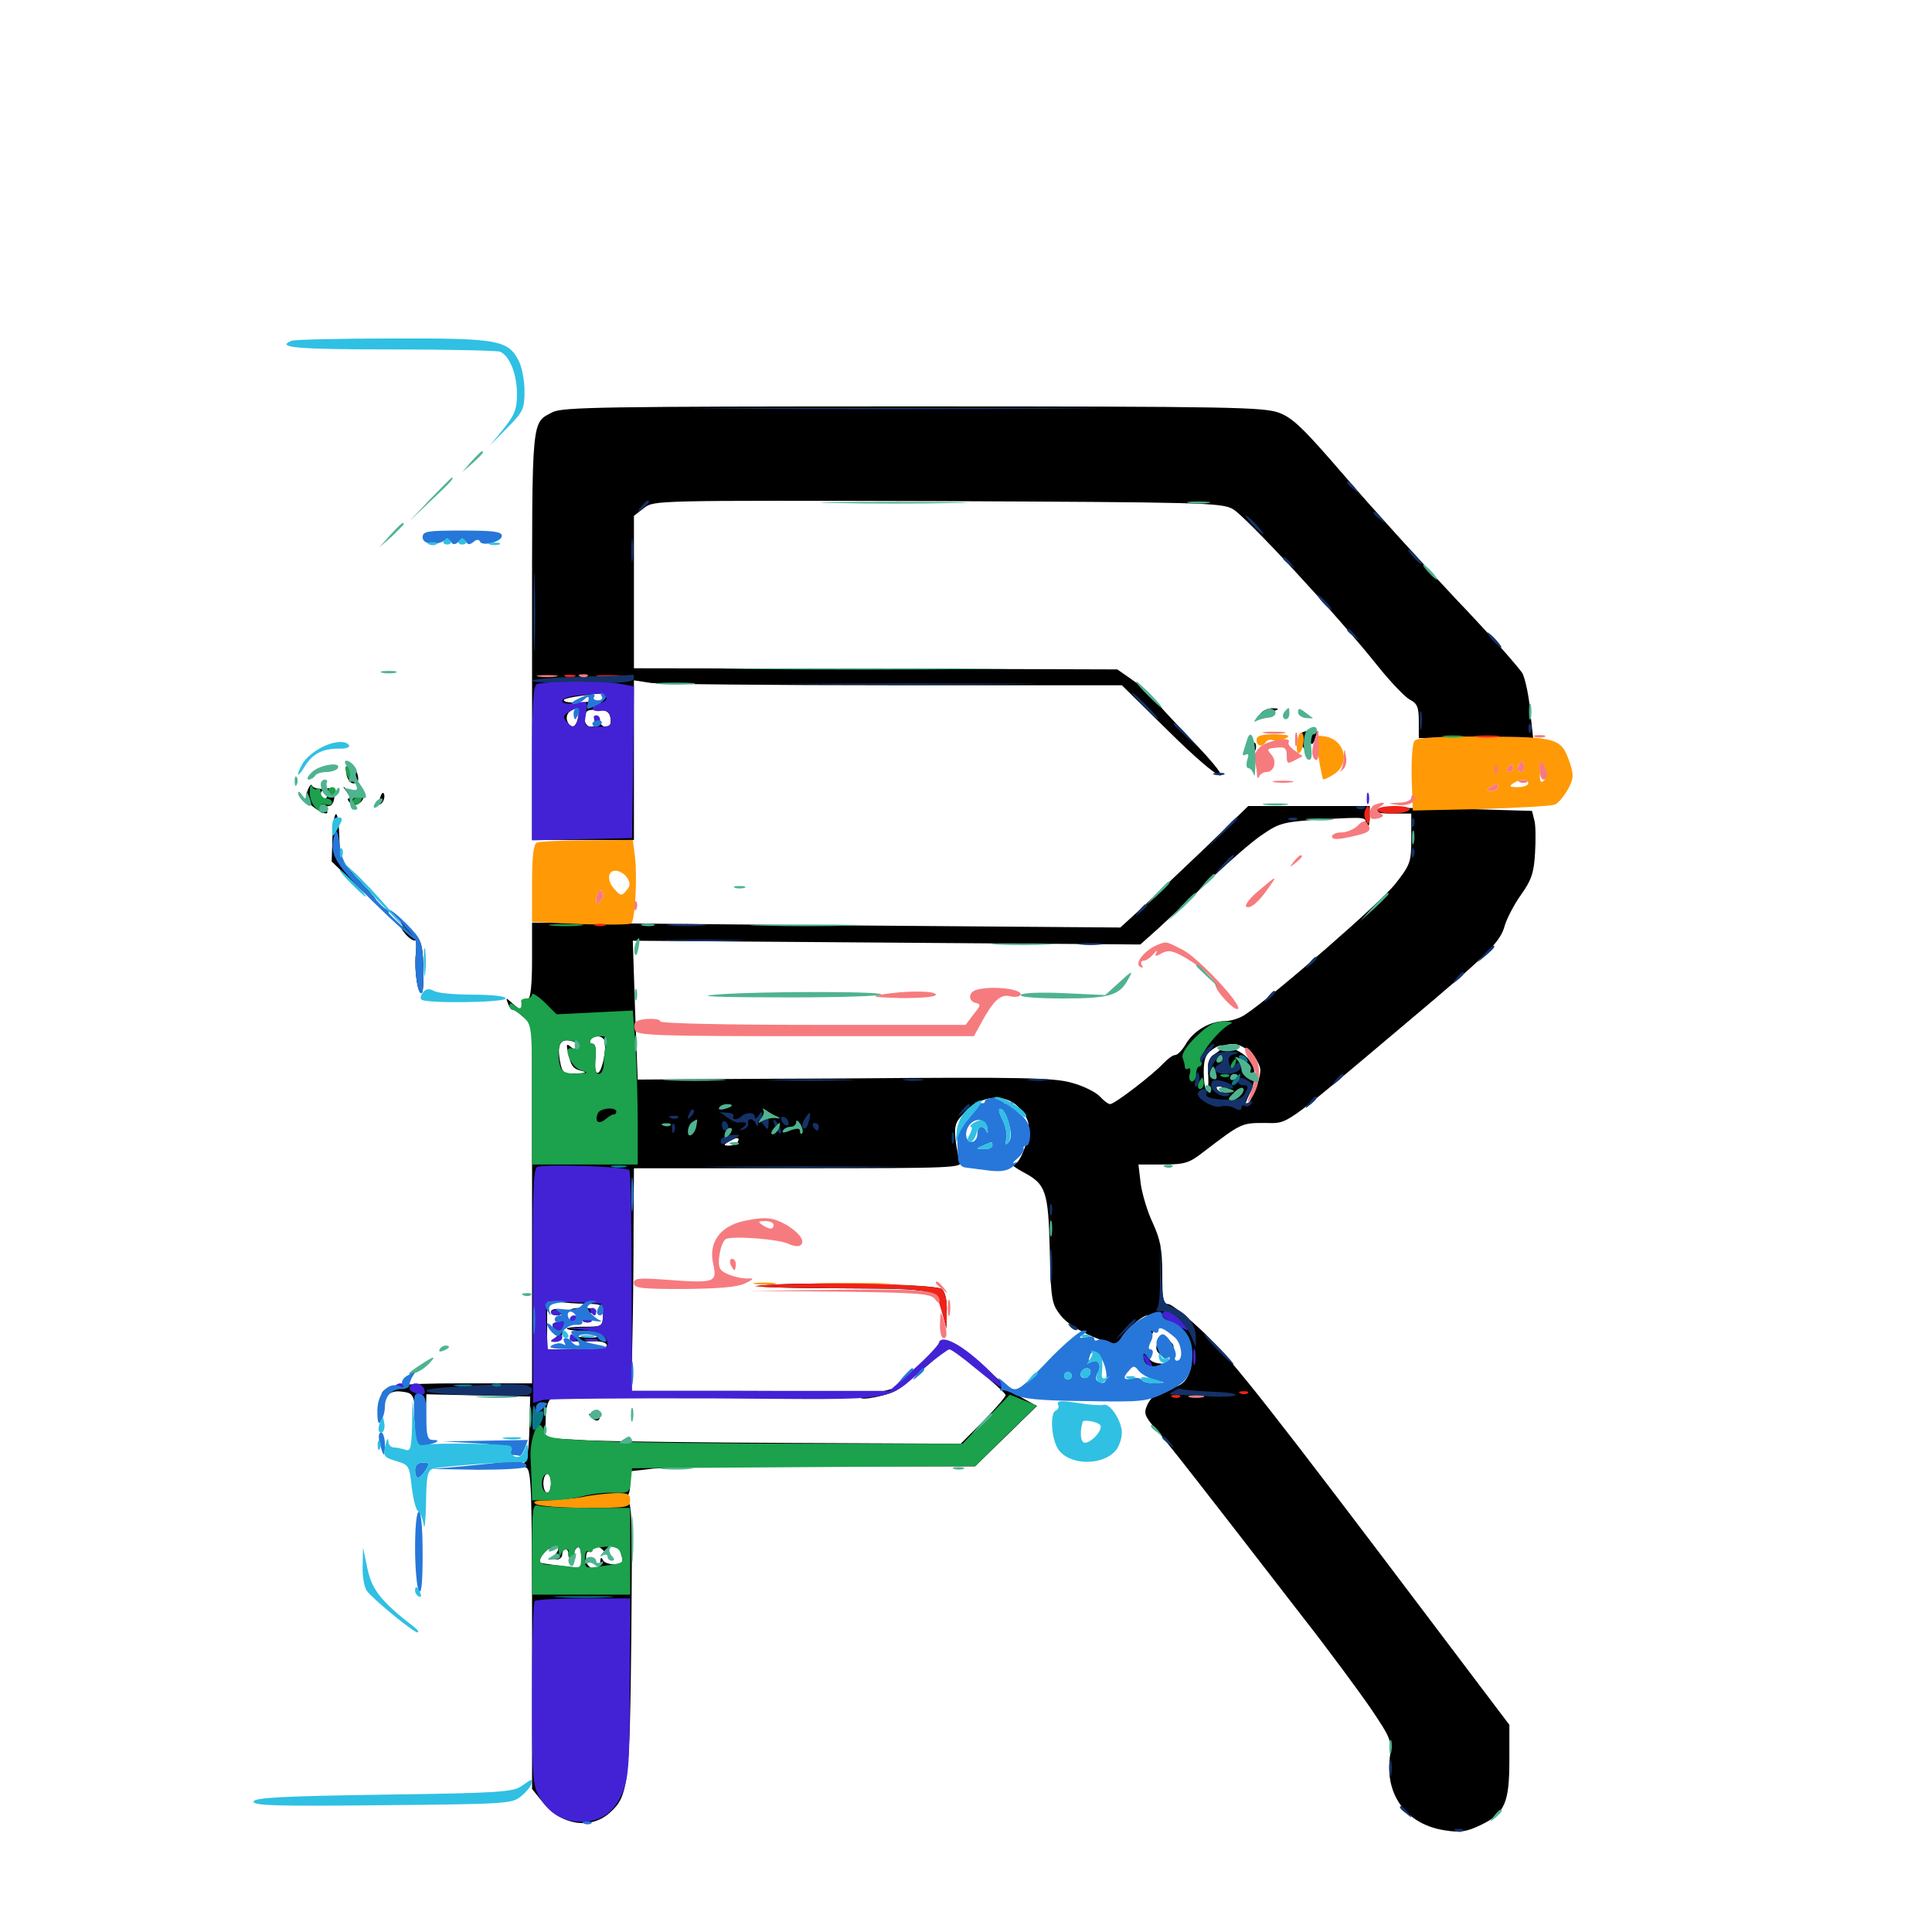 <svg xmlns="http://www.w3.org/2000/svg" viewBox="0 -1000 1000 1000">
	<path fill="#000000" d="M286.133 -786.719C275 -780.859 275.391 -785.742 275.391 -671.289V-565.234H301.758H328.125V-606.445V-647.852L337.109 -646.484C342.188 -645.898 399.023 -645.312 463.477 -645.312H580.664L604.492 -621.875C632.812 -593.75 642.969 -589.844 616.797 -616.992C607.031 -627.148 597.852 -637.109 596.484 -639.062C595.117 -641.016 590.43 -645.117 586.133 -648.047L578.32 -653.516L453.32 -653.906L328.125 -654.102V-693.555V-733.008L333.398 -737.109C338.477 -741.016 338.867 -741.016 485.156 -740.625C621.289 -740.039 632.227 -739.844 638.086 -736.523C644.531 -733.008 691.992 -681.836 713.281 -655.078C719.727 -647.07 727.148 -639.258 729.688 -637.891C733.594 -635.938 734.375 -633.789 734.375 -626.758V-617.969H763.867H793.555L791.992 -632.031C791.406 -639.844 789.453 -648.438 788.086 -651.367C786.523 -654.102 770.898 -671.875 753.125 -690.43C735.547 -709.18 709.766 -737.5 695.898 -753.711C675 -777.93 669.336 -783.594 662.109 -786.328C654.102 -789.258 638.281 -789.648 472.656 -789.648C312.305 -789.648 291.406 -789.258 286.133 -786.719ZM312.5 -639.453C312.5 -638.477 311.914 -637.5 311.133 -637.305C310.156 -637.305 306.055 -636.914 301.953 -636.523C297.852 -636.133 293.359 -636.328 292.188 -637.109C290.43 -638.281 295.117 -639.258 310.156 -641.016C311.328 -641.211 312.5 -640.625 312.5 -639.453ZM299.219 -628.711C298.242 -623.242 295.312 -622.266 293.555 -626.953C292.969 -628.711 293.555 -630.859 295.117 -631.836C299.414 -634.57 300.391 -633.984 299.219 -628.711ZM316.016 -628.125C316.406 -625.195 315.625 -623.828 313.672 -623.828C311.914 -623.828 310.547 -625.195 310.547 -626.758C310.547 -628.32 309.766 -629.688 308.594 -629.688C307.617 -629.688 307.227 -628.32 307.812 -626.758C308.594 -625 307.812 -623.828 305.859 -623.828C304.102 -623.828 302.734 -625.391 302.734 -627.344C302.734 -632.227 303.516 -632.812 309.961 -632.617C314.062 -632.422 315.625 -631.25 316.016 -628.125ZM652.148 -630.273C649.609 -627.344 649.805 -627.344 653.32 -629.102C655.469 -630.273 658.594 -631.641 660.156 -632.227C662.109 -633.008 661.719 -633.398 658.984 -633.398C656.641 -633.594 653.516 -632.227 652.148 -630.273ZM672.852 -619.922C672.266 -618.945 672.656 -616.406 673.633 -614.648C675.586 -611.328 675.586 -611.523 675.781 -615.039C675.781 -617.969 676.172 -618.359 677.539 -616.406C678.906 -614.258 679.492 -614.453 680.469 -616.992C681.055 -618.75 681.641 -620.703 681.641 -621.094C681.641 -622.852 674.023 -621.875 672.852 -619.922ZM648.633 -612.891C648.633 -610.742 649.219 -610.156 649.805 -611.719C650.391 -613.086 650.195 -614.844 649.609 -615.43C649.023 -616.211 648.438 -615.039 648.633 -612.891ZM179.297 -599.414C179.688 -596.68 181.445 -594.531 182.812 -594.531C185.742 -594.531 186.133 -596.484 184.375 -601.172C182.422 -606.445 178.125 -604.883 179.297 -599.414ZM159.18 -590.82C158.008 -587.109 158.594 -585.156 162.109 -582.422C166.797 -578.711 170.898 -577.734 168.945 -580.859C168.359 -582.031 168.945 -582.812 170.312 -582.812C171.68 -582.812 173.047 -584.961 173.047 -587.695C173.438 -591.797 172.656 -592.383 167.773 -591.797C164.844 -591.406 161.914 -592.188 161.523 -593.359C161.133 -594.531 160.156 -593.359 159.18 -590.82ZM168.945 -588.672C169.531 -587.695 169.141 -586.719 168.164 -586.719C166.992 -586.719 166.016 -587.695 166.016 -588.672C166.016 -589.844 166.406 -590.625 166.797 -590.625C167.383 -590.625 168.359 -589.844 168.945 -588.672ZM179.492 -590.234C180.859 -588.281 181.445 -586.719 180.469 -586.719C179.688 -586.719 179.883 -585.742 181.25 -584.375C184.18 -581.445 189.648 -585.742 188.086 -590.039C187.305 -592.188 186.523 -592.383 185.352 -590.43C184.18 -588.477 183.203 -588.477 180.273 -590.82C177.148 -593.359 176.953 -593.359 179.492 -590.234ZM196.68 -586.914C195.898 -583.594 196.094 -582.812 197.656 -584.375C198.633 -585.352 199.219 -587.5 198.828 -588.867C198.242 -590.43 197.461 -589.453 196.68 -586.914ZM624.414 -561.719C612.305 -550.195 597.461 -536.133 591.211 -530.273L579.883 -519.922L427.539 -521.094L275.391 -522.461V-502.93C275.391 -491.016 274.609 -483.203 273.438 -483.203C272.461 -483.203 271.484 -481.836 271.484 -480.273C271.484 -476.367 269.727 -476.562 265.234 -480.664C261.719 -483.789 261.719 -483.789 262.891 -480.664C263.477 -478.906 264.648 -477.344 265.43 -477.344C266.211 -477.344 268.75 -475.586 271.094 -473.438L275.391 -469.336V-376.758V-283.984H240.039C204.297 -283.984 197.266 -282.812 197.266 -276.758C197.266 -273.828 197.461 -273.828 199.805 -276.953C201.562 -279.297 204.297 -280.273 208.008 -279.688C213.281 -279.102 214.062 -278.32 215.039 -270.312C216.211 -261.914 216.211 -261.914 216.797 -268.359L217.188 -275.195L218.75 -269.336C220.312 -263.477 220.312 -263.477 220.508 -270.898L220.703 -278.32L247.656 -277.734L274.414 -277.148L274.023 -260.742C273.828 -250.781 272.852 -243.75 271.484 -242.969C269.922 -241.992 270.117 -241.211 272.266 -240.43C275 -239.258 275.391 -230.078 275.391 -156.641V-74.023L281.25 -66.797C290.82 -55.078 306.055 -52.93 315.82 -61.914C325.195 -70.312 325.977 -76.953 326.758 -152.734C327.344 -216.406 327.148 -223.438 324.414 -222.266C319.141 -219.922 286.328 -219.141 281.25 -221.094C277.539 -222.461 281.445 -223.242 298.828 -224.414C311.133 -225.391 322.461 -225.781 323.828 -225.586C325.195 -225.391 326.172 -227.539 326.172 -231.836V-238.477L338.086 -239.844C344.727 -240.43 384.961 -241.016 427.344 -241.016H504.688L520.703 -256.641L536.719 -272.266L530.664 -275.586C527.148 -277.344 518.945 -283.789 512.305 -290.039C499.609 -301.758 492.188 -306.836 492.188 -303.906C492.188 -302.93 498.633 -297.07 506.445 -290.82C514.062 -284.57 520.508 -278.711 520.508 -277.93C520.508 -276.953 515.234 -270.898 508.984 -264.453L497.266 -252.734L411.328 -253.125C363.867 -253.32 315.625 -253.906 303.711 -254.492L282.227 -255.664L282.422 -265.039C282.422 -271.094 283.594 -275.195 285.352 -276.172C286.914 -277.148 320.508 -278.125 360.156 -278.125C399.805 -278.125 432.812 -278.516 433.203 -279.102C433.789 -279.688 410.156 -280.078 380.469 -280.078H326.758L327.344 -308.008C327.734 -323.242 327.93 -349.219 327.93 -365.625L328.125 -395.312H413.281C493.75 -395.312 498.438 -395.508 496.875 -398.828C496.094 -400.586 495.117 -405.859 494.531 -410.352C493.945 -417.578 494.531 -419.531 499.609 -424.414C507.422 -432.422 517.578 -433.984 525.195 -428.711C528.32 -426.367 531.445 -422.07 532.227 -418.945C533.594 -412.695 528.32 -397.266 524.609 -397.266C523.438 -397.07 525.586 -395.508 529.492 -393.359C541.406 -387.109 542.578 -383.594 543.359 -352.93C543.945 -327.344 544.336 -325.195 548.828 -319.336C551.758 -315.43 558.203 -311.328 565.43 -308.203C579.102 -302.734 580.078 -302.539 580.078 -306.25C580.078 -309.18 590.82 -319.141 593.945 -319.141C595.117 -319.141 595.508 -318.359 594.922 -317.383C594.336 -316.406 595.508 -315.234 597.656 -314.648C599.609 -314.062 601.562 -314.453 601.953 -315.625C602.344 -316.602 605.664 -315.43 609.375 -312.891C615.234 -308.984 616.211 -307.031 616.797 -299.805C617.578 -289.453 613.281 -282.031 606.445 -282.031C603.711 -282.031 601.562 -281.25 601.562 -280.078C601.562 -279.102 600.391 -278.125 599.023 -278.125C597.461 -278.125 595.312 -275.781 593.945 -273.047C591.797 -268.359 592.383 -267.188 598.633 -259.766C605.469 -251.953 623.047 -229.297 673.633 -163.867C687.891 -145.703 704.102 -123.633 709.961 -115.039C719.922 -100.195 720.508 -98.828 719.336 -90.039C716.992 -70.312 728.516 -55.273 748.438 -52.539C755.859 -51.367 759.375 -51.953 766.602 -55.469C778.906 -61.328 781.25 -66.992 781.25 -89.062V-107.227L742.578 -158.398C658.984 -269.141 638.477 -295.312 623.438 -309.961C614.844 -318.164 606.445 -325 604.688 -325C602.148 -325 601.562 -327.539 601.562 -340.82C601.562 -353.516 600.586 -358.398 596.68 -366.992C593.945 -372.656 591.211 -381.836 590.43 -387.305L589.258 -397.266H601.953C613.281 -397.266 615.625 -398.047 622.852 -403.711C642.578 -418.75 642.578 -418.75 654.492 -418.75C667.383 -418.75 662.109 -415.039 726.758 -469.531C770.703 -506.445 776.562 -512.305 778.906 -521.094C780.078 -524.805 783.789 -532.031 787.305 -536.914C792.578 -544.336 793.945 -548.047 794.531 -558.398C794.922 -565.43 794.922 -573.047 794.141 -575.586L792.969 -580.273L753.516 -581.445C730.078 -582.031 713.086 -581.836 711.914 -580.664C710.938 -579.688 714.062 -578.906 720.312 -578.906H730.469V-566.016C730.469 -553.906 730.078 -552.539 722.266 -542.578C715.039 -533.203 659.18 -484.57 644.727 -475C641.992 -473.047 637.109 -471.484 634.18 -471.484C626.367 -471.484 617.969 -466.602 613.867 -459.766C612.109 -456.641 609.57 -453.906 608.203 -453.906C607.031 -453.906 604.492 -451.953 602.344 -449.805C597.266 -444.141 576.953 -428.516 574.609 -428.516C573.633 -428.516 571.289 -430.273 569.336 -432.422C567.383 -434.57 560.938 -437.891 555.078 -439.453C545.898 -442.188 530.469 -442.578 437.305 -441.797C378.32 -441.602 330.078 -441.211 330.078 -441.211C330.078 -441.211 329.492 -457.422 328.711 -477.148L327.539 -513.086L458.984 -512.109L590.234 -511.133L599.414 -519.336C604.297 -523.828 616.406 -534.961 625.977 -544.336C635.742 -553.711 648.047 -564.453 653.32 -567.969C662.5 -574.219 664.258 -574.609 685.352 -575.977C707.031 -577.148 707.617 -577.148 706.445 -573.242C705.859 -570.898 706.25 -569.531 707.227 -570.312C708.203 -570.898 708.984 -573.828 708.984 -577.148V-582.812H677.539H646.094ZM312.891 -461.328C314.062 -457.422 311.719 -445.508 309.57 -444.727C308.203 -444.336 307.812 -447.07 308.203 -451.953C308.789 -457.031 308.203 -459.766 306.641 -459.766C305.469 -459.766 305.078 -460.742 305.664 -461.719C307.422 -464.453 311.914 -464.062 312.891 -461.328ZM297.656 -460.547C299.414 -459.961 300.195 -458.594 299.609 -457.422C299.023 -456.445 297.266 -456.641 295.508 -458.008C293.164 -460.156 292.969 -459.57 294.141 -454.688C295.703 -447.852 296.68 -446.68 301.758 -445.508C303.906 -444.922 302.539 -444.531 298.438 -444.336C291.602 -444.141 291.016 -444.531 289.844 -450.781C288.086 -460.352 290.43 -463.281 297.656 -460.547ZM629.102 -454.688C625.391 -451.953 624.805 -450 625.391 -443.164C625.586 -438.477 625.391 -435.156 624.609 -435.742C623.633 -436.133 623.047 -440.43 623.047 -445.117C623.047 -451.758 624.023 -454.297 627.344 -456.641C629.688 -458.398 632.031 -459.18 632.617 -458.789C633.203 -458.203 631.641 -456.25 629.102 -454.688ZM647.461 -454.883C650.195 -452.344 652.344 -448.438 652.344 -446.094C652.344 -441.211 647.656 -429.492 644.922 -427.734C643.945 -427.148 644.922 -430.078 647.07 -434.375C651.758 -444.141 649.414 -451.758 640.039 -456.445C634.375 -459.18 634.18 -459.57 638.281 -459.57C640.82 -459.766 644.922 -457.617 647.461 -454.883ZM646.484 -444.141C646.484 -446.68 642.969 -448.438 641.797 -446.289C641.211 -445.312 641.992 -444.141 643.555 -443.359C645.117 -442.773 646.484 -443.164 646.484 -444.141ZM635.547 -442.188C633.398 -442.188 630.664 -443.164 629.297 -444.531C627.539 -446.289 626.953 -446.289 626.953 -444.531C626.953 -441.992 636.133 -439.062 638.086 -441.016C638.867 -441.602 637.5 -442.188 635.547 -442.188ZM632.812 -436.328C632.812 -435.352 632.422 -434.375 632.031 -434.375C631.445 -434.375 630.469 -435.352 629.883 -436.328C629.297 -437.5 629.688 -438.281 630.664 -438.281C631.836 -438.281 632.812 -437.5 632.812 -436.328ZM642.773 -433.789C644.141 -435.156 644.727 -436.719 644.141 -437.305C643.555 -437.891 642.383 -436.914 641.797 -434.961C640.625 -432.227 640.82 -432.031 642.773 -433.789ZM318.359 -423.633C318.359 -426.562 315.625 -427.148 311.133 -425.195C308.203 -424.023 307.812 -418.75 310.547 -418.75C311.719 -418.75 312.5 -419.727 312.5 -420.898C312.5 -422.07 313.867 -422.656 315.43 -421.875C317.188 -421.289 318.359 -421.875 318.359 -423.633ZM356.641 -423.633C357.617 -425.781 356.445 -426.562 352.734 -426.562C347.461 -426.562 345.898 -423.633 350.195 -422.07C351.367 -421.484 350.586 -420.898 348.242 -420.898C345.703 -420.703 343.75 -419.922 343.75 -418.75C343.75 -417.773 344.922 -417.383 346.484 -417.969C348.047 -418.555 349.609 -417.383 350.195 -415.039C351.367 -410.156 354.102 -409.766 358.203 -414.062C362.109 -417.773 362.109 -420.703 358.398 -420.703C356.641 -420.703 356.055 -421.875 356.641 -423.633ZM383.789 -424.609C383.203 -425.781 379.883 -426.562 376.562 -426.562C369.141 -426.562 369.922 -425.586 378.516 -424.023C382.617 -423.242 384.57 -423.438 383.789 -424.609ZM402.539 -422.656C401.562 -422.656 399.609 -423.047 398.047 -423.242C396.68 -423.633 396.094 -423.633 397.07 -423.242C397.852 -422.656 398.633 -420.508 398.633 -418.164C398.828 -414.844 399.023 -414.648 399.805 -417.383C400.195 -419.141 401.562 -420.312 402.539 -419.727C403.516 -418.945 404.297 -419.531 404.297 -420.508C404.297 -421.68 403.516 -422.656 402.539 -422.656ZM415.43 -418.75C416.602 -422.07 416.992 -424.609 416.016 -424.609C415.234 -424.609 413.477 -422.07 412.305 -418.75C411.328 -415.625 410.938 -412.891 411.719 -412.891C412.5 -412.891 414.258 -415.625 415.43 -418.75ZM409.375 -416.992C409.961 -418.164 409.57 -420.117 408.203 -421.289C406.25 -423.047 406.055 -423.047 407.227 -420.898C408.008 -419.336 407.617 -417.578 406.055 -416.602C404.297 -415.43 404.102 -414.844 405.664 -414.844C406.836 -414.844 408.594 -415.82 409.375 -416.992ZM422.852 -420.703C422.266 -421.875 421.289 -422.656 420.898 -422.656C420.508 -422.656 419.531 -421.875 418.945 -420.703C418.359 -419.727 419.141 -418.75 420.898 -418.75C422.656 -418.75 423.438 -419.727 422.852 -420.703ZM378.906 -419.922C378.906 -421.484 375.195 -420.703 374.023 -418.75C373.438 -417.578 374.219 -417.383 375.781 -417.969C377.539 -418.555 378.906 -419.531 378.906 -419.922ZM387.695 -418.75C388.281 -419.922 388.477 -420.703 387.891 -420.703C387.305 -420.703 386.523 -419.922 385.742 -418.945C384.57 -416.797 388.281 -413.867 390.039 -415.625C390.82 -416.211 390.234 -416.797 388.867 -416.797C387.5 -416.797 387.109 -417.773 387.695 -418.75ZM382.812 -417.188C382.812 -419.531 381.641 -418.945 377.734 -414.648C374.023 -410.352 374.023 -410.352 378.516 -413.086C380.859 -414.648 382.812 -416.406 382.812 -417.188ZM381.836 -408.984C381.25 -408.008 379.102 -407.031 377.344 -407.031C374.414 -407.031 374.414 -407.422 376.953 -408.984C380.859 -411.523 383.398 -411.523 381.836 -408.984ZM303.125 -325.195C311.914 -325 312.305 -324.805 312.109 -319.141C311.914 -313.477 311.719 -313.281 302.148 -313.281C290.43 -313.281 290.625 -311.523 302.344 -310.938C306.836 -310.742 310.547 -309.766 310.547 -308.789C310.547 -307.812 307.031 -307.422 302.734 -307.812C298.438 -308.203 294.922 -307.812 294.922 -306.836C294.922 -305.859 299.023 -305.469 304.102 -305.664C309.961 -306.055 313.477 -305.469 314.062 -303.906C314.648 -302.148 310.547 -301.562 299.023 -301.562H283.203V-314.258V-327.148L288.672 -326.172C291.602 -325.781 298.047 -325.195 303.125 -325.195ZM285.156 -232.227C285.156 -229.492 284.375 -227.344 283.203 -227.344C282.227 -227.344 281.25 -229.492 281.25 -232.227C281.25 -234.961 282.227 -237.109 283.203 -237.109C284.375 -237.109 285.156 -234.961 285.156 -232.227ZM287.5 -195.508C285.742 -193.555 285.938 -192.773 288.086 -192.773C289.648 -192.773 291.016 -193.945 291.016 -195.508C291.016 -196.875 291.797 -198.047 292.773 -198.047C293.75 -198.047 294.336 -196.875 294.141 -195.703C294.141 -194.336 294.727 -193.164 295.898 -193.164C296.875 -193.164 297.656 -194.141 297.266 -195.508C297.07 -196.68 297.656 -198.242 298.828 -199.023C300 -199.805 300.781 -197.852 300.781 -194.336V-188.281L290.625 -189.453C284.961 -190.234 280.078 -190.82 279.688 -191.211C278.32 -192.383 282.031 -197.852 284.766 -198.633C289.258 -199.609 290.039 -198.633 287.5 -195.508ZM312.109 -197.656C313.867 -195.898 314.453 -195.898 314.453 -197.656C314.453 -201.172 319.727 -200.586 321.094 -196.875C321.68 -195.117 322.266 -192.969 322.266 -191.992C322.266 -189.258 312.891 -189.844 311.914 -192.773C311.328 -194.141 310.742 -193.75 310.742 -191.797C310.352 -185.938 303.32 -187.5 303.32 -193.164C303.32 -195.703 303.906 -197.461 304.883 -196.875C305.859 -196.289 306.641 -196.875 306.641 -197.852C306.641 -200.586 309.18 -200.586 312.109 -197.656ZM353.516 -416.797C350.977 -415.234 351.172 -414.844 354.102 -414.844C355.859 -414.844 357.422 -415.82 357.422 -416.797C357.422 -419.141 357.227 -419.141 353.516 -416.797ZM285.156 -320.898C285.156 -318.75 290.43 -318.555 291.797 -320.703C292.188 -321.484 291.016 -322.461 288.867 -322.461C286.914 -322.656 285.156 -322.07 285.156 -320.898ZM295.508 -321.875C297.266 -320.117 308.594 -319.727 308.594 -321.484C308.594 -322.266 305.469 -323.047 301.367 -323.047C297.461 -323.047 294.727 -322.461 295.508 -321.875ZM288.477 -315.82C285.547 -315.039 285.352 -314.453 287.305 -311.914C289.258 -309.57 289.258 -308.789 286.914 -307.227C284.57 -305.859 284.766 -305.469 287.305 -305.469C289.453 -305.469 290.82 -307.617 291.406 -311.328C291.992 -314.648 292.188 -316.992 292.188 -316.992C291.992 -316.797 290.43 -316.406 288.477 -315.82ZM302.344 -315.82C300.781 -316.406 301.367 -316.992 303.516 -316.992C305.664 -317.188 306.836 -316.602 306.055 -316.016C305.469 -315.43 303.711 -315.234 302.344 -315.82ZM172.07 -566.602L171.68 -554.102L183.008 -543.164C196.484 -530.273 199.414 -529.883 187.305 -542.773C176.172 -554.688 175.977 -555.078 175.586 -567.969C175 -582.812 172.656 -581.836 172.07 -566.602ZM205.859 -524.805C208.008 -522.266 208.789 -520.312 208.008 -520.312C207.227 -520.312 208.008 -518.555 209.961 -516.406C211.914 -514.258 214.062 -512.891 214.648 -513.281C215.43 -513.867 215.625 -510.742 215.234 -506.445C214.258 -497.461 216.406 -484.18 218.359 -486.133C219.141 -486.719 219.336 -493.359 219.141 -500.391C218.555 -512.891 217.969 -513.867 210.352 -521.289C205.859 -525.586 203.906 -527.148 205.859 -524.805ZM249.609 -483.789C248.242 -484.375 249.219 -484.766 251.953 -484.766C254.688 -484.766 255.664 -484.375 254.492 -483.789C253.125 -483.398 250.781 -483.398 249.609 -483.789ZM509.18 -423.242C508.008 -421.289 512.891 -416.602 514.453 -418.164C515.039 -418.945 515.625 -418.359 515.625 -417.188C515.625 -415.82 516.602 -414.844 517.578 -414.844C521.094 -414.844 519.727 -420.508 515.82 -422.656C511.328 -425 510.352 -425 509.18 -423.242ZM508.594 -409.961C505.078 -407.227 505.078 -407.227 509.375 -408.398C511.719 -408.984 513.672 -410.156 513.672 -411.133C513.672 -413.477 513.086 -413.281 508.594 -409.961ZM515.625 -409.57C515.625 -407.227 514.062 -404.297 512.305 -403.32C508.984 -401.367 508.984 -401.367 512.109 -401.172C516.406 -401.172 519.922 -407.227 517.383 -411.133C516.016 -413.281 515.625 -412.891 515.625 -409.57ZM497.656 -409.961C496.289 -408.594 498.242 -399.219 499.805 -399.219C500.586 -399.219 500.977 -401.953 500.391 -405.078C499.609 -411.328 499.414 -411.523 497.656 -409.961ZM509.375 -395.898C506.836 -396.289 508.789 -396.68 513.672 -396.68C518.555 -396.68 520.508 -396.289 518.164 -395.898C515.625 -395.508 511.719 -395.508 509.375 -395.898ZM393.555 -334.57C388.281 -333.984 405.859 -333.203 432.812 -333.203C486.914 -332.812 484.961 -333.203 488.086 -319.922L489.844 -312.305L490.039 -321.289C490.234 -327.148 489.258 -331.25 487.5 -332.812C484.375 -335.352 411.523 -336.719 393.555 -334.57ZM592.383 -308.984C591.406 -307.617 590.625 -302.539 590.625 -297.656C590.82 -289.258 591.016 -288.867 596.875 -288.281C601.367 -287.891 604.492 -289.062 608.594 -292.969C611.719 -295.703 612.695 -297.07 610.938 -295.898C609.18 -294.531 604.883 -293.75 601.367 -294.141C596.289 -294.531 594.531 -295.898 593.555 -299.609C592.773 -302.734 593.555 -305.664 595.312 -308.008C596.875 -309.766 597.266 -311.328 596.289 -311.328C595.117 -311.328 593.359 -310.156 592.383 -308.984ZM598.828 -304.102C597.461 -300.586 600.586 -297.656 605.469 -297.852C608.008 -297.852 608.008 -298.047 605.469 -299.219C603.906 -300 602.344 -301.758 601.953 -303.32C601.367 -305.664 601.953 -305.664 604.297 -303.516C606.055 -302.148 607.422 -301.953 607.422 -303.125C607.422 -304.102 606.055 -305.664 604.297 -306.25C600.195 -307.812 600.195 -307.812 598.828 -304.102ZM478.125 -295.703C465.43 -283.398 466.211 -281.641 479.492 -292.773C485.352 -297.852 490.234 -302.734 490.234 -303.711C490.234 -306.836 487.5 -305.078 478.125 -295.703ZM463.867 -282.227C462.695 -281.25 458.594 -280.078 454.492 -279.492C450.391 -278.906 446.484 -277.93 445.703 -277.148C442.969 -274.219 461.523 -277.93 464.648 -280.859C467.773 -284.18 466.992 -285.352 463.867 -282.227ZM308.789 -268.75C308.594 -267.188 307.617 -266.797 306.25 -267.578C304.297 -268.555 304.297 -268.359 306.055 -266.406C308.984 -263.281 311.523 -264.844 309.961 -268.75C309.18 -270.898 308.789 -270.898 308.789 -268.75Z"/>
	<path fill="#ff9906" d="M671.484 -616.211C670.898 -612.891 671.289 -610.156 672.07 -610.156C674.219 -610.156 675.781 -618.75 674.023 -620.508C673.047 -621.484 671.875 -619.531 671.484 -616.211ZM650.391 -616.992C650.391 -613.672 653.516 -613.086 655.273 -616.016C655.859 -616.992 657.617 -617.383 659.18 -616.797C660.547 -616.211 663.477 -616.602 665.43 -617.773C668.164 -619.336 667.188 -619.727 659.766 -619.922C652.734 -619.922 650.391 -619.141 650.391 -616.992ZM682.422 -608.398C683.398 -602.344 684.57 -597.07 684.766 -596.68C685.156 -596.289 687.695 -597.461 690.43 -599.219C699.414 -605.078 695.898 -617.773 684.961 -618.945C680.469 -619.531 680.469 -619.336 682.422 -608.398ZM732.227 -616.602C731.055 -615.43 730.469 -606.836 730.664 -597.461L731.25 -580.469L766.406 -581.25C785.938 -581.836 803.125 -582.812 804.883 -583.594C806.641 -584.375 809.57 -587.891 811.523 -591.406C814.453 -596.68 814.648 -598.828 812.695 -604.688C808.203 -617.969 806.836 -618.555 768.359 -618.75C744.336 -618.945 733.398 -618.164 732.227 -616.602ZM788.281 -600.977C786.328 -599.023 784.57 -601.953 786.328 -604.492C787.5 -606.641 787.891 -606.641 788.672 -604.492C789.062 -603.125 788.867 -601.562 788.281 -600.977ZM799.219 -596.094C797.461 -594.336 796.875 -595.312 797.07 -600.586C797.07 -606.836 797.266 -607.031 799.219 -602.734C800.781 -599.414 800.781 -597.656 799.219 -596.094ZM774.805 -600C775.391 -601.367 775.195 -603.125 774.609 -603.711C774.023 -604.492 773.438 -603.32 773.633 -601.172C773.633 -599.023 774.219 -598.438 774.805 -600ZM783.203 -602.344C783.203 -601.367 782.227 -600.391 781.055 -600.391C780.078 -600.391 779.688 -601.367 780.273 -602.344C780.859 -603.516 781.836 -604.297 782.422 -604.297C782.812 -604.297 783.203 -603.516 783.203 -602.344ZM791.016 -594.531C791.016 -593.555 788.672 -592.578 785.742 -592.578C781.445 -592.578 780.859 -592.969 783.203 -594.531C787.109 -597.07 791.016 -597.07 791.016 -594.531ZM775.391 -592.578C775.391 -591.602 773.828 -590.625 772.07 -590.625C769.141 -590.625 768.945 -591.016 771.484 -592.578C775.195 -594.922 775.391 -594.922 775.391 -592.578ZM277.93 -563.867C276.172 -563.281 275.391 -557.031 275.391 -542.969V-522.852L300.391 -521.68C314.062 -521.289 325.781 -521.289 326.758 -522.07C328.711 -524.023 329.883 -545.117 328.711 -556.25L327.539 -565.234L303.906 -565.039C291.016 -565.039 279.102 -564.453 277.93 -563.867ZM324.805 -545.312C326.367 -542.969 326.172 -541.211 324.219 -539.062C321.875 -536.133 321.289 -536.133 317.969 -539.844C313.672 -544.531 314.648 -550.195 319.531 -549.219C321.289 -548.828 323.828 -547.266 324.805 -545.312ZM310.742 -533.398C309.18 -531.836 308.594 -532.031 308.594 -534.18C308.594 -538.086 311.133 -540.82 312.109 -537.891C312.695 -536.523 311.914 -534.57 310.742 -533.398ZM391.211 -335.352C388.086 -335.742 390.234 -336.133 395.508 -336.133C400.977 -336.133 403.32 -335.742 400.977 -335.352C398.438 -334.961 394.141 -334.961 391.211 -335.352ZM425.391 -335.352C416.406 -335.547 423.633 -335.938 441.406 -335.938C459.18 -335.938 466.406 -335.547 457.617 -335.352C448.633 -334.961 434.18 -334.961 425.391 -335.352ZM301.758 -225.195C297.461 -224.414 289.648 -223.633 284.18 -223.438C277.148 -223.438 275.195 -222.852 277.344 -221.484C278.906 -220.508 290.625 -219.531 303.32 -219.531C324.805 -219.531 326.172 -219.727 326.172 -223.438C326.172 -226.758 325 -227.344 317.969 -227.148C313.281 -226.953 306.055 -226.172 301.758 -225.195Z"/>
	<path fill="#ef2218" d="M292.578 -649.805C291.211 -650.391 292.188 -650.781 294.922 -650.781C297.656 -650.781 298.633 -650.391 297.461 -649.805C296.094 -649.414 293.75 -649.414 292.578 -649.805ZM310.156 -649.805C306.641 -650.195 308.984 -650.586 315.43 -650.586C321.875 -650.586 324.805 -650.195 321.875 -649.805C318.945 -649.414 313.672 -649.414 310.156 -649.805ZM764.258 -618.555C761.133 -618.945 763.672 -619.336 769.531 -619.336C775.391 -619.336 777.93 -618.945 775 -618.555C771.875 -618.164 767.188 -618.164 764.258 -618.555ZM706.445 -580.273C705.859 -578.711 706.25 -576.367 707.227 -574.805C708.398 -572.852 708.984 -573.438 708.984 -577.539C708.984 -583.203 708.008 -584.375 706.445 -580.273ZM712.891 -580.859C712.891 -579.883 716.406 -578.906 720.508 -578.906C724.805 -578.906 728.906 -579.883 729.492 -580.859C730.273 -582.031 727.148 -582.812 721.875 -582.812C716.992 -582.812 712.891 -582.031 712.891 -580.859ZM308.203 -520.898C306.836 -521.484 307.812 -521.875 310.547 -521.875C313.281 -521.875 314.258 -521.484 313.086 -520.898C311.719 -520.508 309.375 -520.508 308.203 -520.898ZM392.578 -334.57C385.547 -333.984 402.93 -333.398 431.055 -333.203C486.914 -332.812 483.789 -333.594 487.695 -320.117L489.844 -312.305L490.039 -321.289C490.234 -327.344 489.258 -331.25 487.305 -332.812C483.984 -335.547 416.797 -336.719 392.578 -334.57ZM642.188 -278.711C640.625 -279.297 641.211 -279.883 643.359 -279.883C645.508 -280.078 646.68 -279.492 645.898 -278.906C645.312 -278.32 643.555 -278.125 642.188 -278.711ZM607.031 -276.758C605.469 -277.344 606.055 -277.93 608.203 -277.93C610.352 -278.125 611.523 -277.539 610.742 -276.953C610.156 -276.367 608.398 -276.172 607.031 -276.758Z"/>
	<path fill="#1ca14c" d="M747.656 -618.555C745.117 -618.945 747.07 -619.336 751.953 -619.336C756.836 -619.336 758.789 -618.945 756.445 -618.555C753.906 -618.164 750 -618.164 747.656 -618.555ZM179.102 -600.391C179.688 -598.242 180.859 -596.094 181.641 -595.508C182.617 -594.922 182.812 -596.289 182.227 -598.438C181.641 -600.586 180.469 -602.734 179.688 -603.32C178.711 -603.906 178.516 -602.539 179.102 -600.391ZM160.352 -590.234C160.156 -587.305 161.523 -583.594 163.281 -582.031C166.992 -578.125 168.164 -578.125 166.797 -581.836C165.82 -583.984 166.406 -584.375 168.75 -583.594C170.508 -583.008 171.875 -583.398 171.875 -584.57C171.875 -585.742 170.508 -586.719 168.945 -586.719C167.383 -586.719 166.016 -588.086 166.016 -589.844C166.016 -591.406 165.234 -592.383 164.258 -591.797C163.281 -591.016 161.914 -591.797 161.523 -592.969C160.938 -594.336 160.352 -593.164 160.352 -590.234ZM169.922 -590.625C169.922 -589.648 170.898 -588.672 171.875 -588.672C173.047 -588.672 173.828 -589.648 173.828 -590.625C173.828 -591.797 173.047 -592.578 171.875 -592.578C170.898 -592.578 169.922 -591.797 169.922 -590.625ZM183.789 -586.914C182.227 -585.742 182.031 -584.766 183.203 -583.984C184.375 -583.398 185.938 -583.789 186.523 -584.961C188.281 -587.695 186.914 -588.867 183.789 -586.914ZM285.742 -520.898C281.641 -521.289 284.961 -521.68 292.969 -521.68C300.977 -521.68 304.297 -521.289 300.391 -520.898C296.289 -520.508 289.648 -520.508 285.742 -520.898ZM275.391 -485.352C275.391 -484.18 274.023 -483.203 272.461 -483.203C270.898 -483.203 269.727 -482.617 269.727 -481.836C270.312 -477.93 269.336 -477.148 266.602 -479.297C264.648 -481.055 263.672 -481.055 263.672 -479.492C263.672 -478.32 264.453 -477.344 265.234 -477.344C266.211 -477.344 268.75 -475.586 271.094 -473.438C275.195 -469.531 275.391 -467.969 275.391 -433.398V-397.266H302.734H330.078V-419.336C330.078 -431.641 329.492 -449.609 328.906 -459.18L327.539 -476.953L307.812 -475.977L288.086 -475L281.836 -481.25C278.32 -484.57 275.391 -486.328 275.391 -485.352ZM313.672 -459.375C313.086 -456.836 312.5 -452.539 312.5 -449.609C312.5 -446.484 311.328 -444.141 309.961 -444.141C308.203 -444.141 307.812 -446.484 308.203 -451.953C308.789 -457.031 308.203 -459.766 306.641 -459.766C305.469 -459.766 305.078 -460.742 305.664 -461.719C306.25 -462.891 308.594 -463.672 310.938 -463.672C314.062 -463.672 314.648 -462.695 313.672 -459.375ZM299.219 -458.789C298.828 -457.812 297.461 -457.031 295.898 -457.422C290.82 -458.398 295.703 -447.266 300.977 -445.898C304.883 -444.727 304.492 -444.531 298.633 -444.336C293.75 -444.141 291.016 -445.117 290.234 -447.266C288.672 -451.367 288.672 -458.789 290.43 -460.547C292.383 -462.5 300 -461.133 299.219 -458.789ZM318.945 -424.219C318.555 -423.242 317.969 -422.852 317.773 -423.242C317.383 -423.438 315.625 -422.461 313.672 -420.898C309.961 -417.773 307.617 -419.141 309.375 -423.633C310.547 -426.758 319.922 -427.148 318.945 -424.219ZM619.141 -463.477C614.062 -458.594 611.523 -454.492 612.109 -452.539C612.695 -450.977 613.281 -448.828 613.281 -447.852C613.281 -446.68 614.062 -446.289 615.039 -446.875C616.016 -447.656 616.406 -446.289 615.82 -444.141C615.234 -441.992 615.82 -440.234 616.992 -440.234C618.164 -440.234 619.141 -441.992 619.141 -444.141C619.141 -446.289 619.922 -448.047 620.898 -448.047C621.875 -448.047 622.266 -449.609 621.875 -451.562C621.094 -454.883 631.836 -467.969 637.109 -470.117C638.477 -470.703 636.914 -471.289 633.594 -471.289C628.906 -471.484 625.391 -469.531 619.141 -463.477ZM637.695 -449.805C636.914 -448.633 636.719 -447.461 637.305 -446.875C637.695 -446.289 638.672 -447.266 639.258 -449.023C640.625 -452.344 639.453 -452.93 637.695 -449.805ZM632.422 -442.773C630.859 -443.359 631.445 -443.945 633.594 -443.945C635.742 -444.141 636.914 -443.555 636.133 -442.969C635.547 -442.383 633.789 -442.188 632.422 -442.773ZM620.312 -439.258C619.727 -437.695 620.117 -436.328 621.094 -436.328C622.266 -436.328 623.047 -437.695 623.047 -439.258C623.047 -440.82 622.656 -442.188 622.266 -442.188C621.875 -442.188 621.094 -440.82 620.312 -439.258ZM510.352 -265.43L498.242 -252.734H418.555C374.805 -252.734 326.172 -253.32 310.742 -254.102C285.742 -255.273 282.617 -255.664 281.641 -258.984C281.25 -260.938 280.078 -262.5 279.297 -262.5C276.953 -262.5 274.219 -252.539 274.609 -245.898C274.805 -242.773 275 -236.328 275.195 -231.836L275.391 -223.438H284.766C289.844 -223.438 297.461 -224.414 301.758 -225.586C306.055 -226.758 313.281 -227.539 317.773 -227.344C325.586 -227.148 325.977 -227.344 326.562 -233.594L327.148 -240.039L416.016 -240.625L504.883 -241.211L520.703 -256.836L536.719 -272.461L529.883 -275.195C525.977 -276.758 522.852 -278.125 522.656 -278.125C522.656 -278.125 516.992 -272.266 510.352 -265.43ZM285.156 -232.227C285.156 -229.492 284.375 -227.344 283.398 -227.344C281.055 -227.344 279.688 -231.445 280.859 -234.766C282.422 -238.867 285.156 -237.305 285.156 -232.227ZM275.391 -198.242V-174.609H300.781H326.172V-197.07V-219.531H303.906C291.602 -219.531 280.273 -220.117 278.516 -220.703C275.781 -221.68 275.391 -218.945 275.391 -198.242ZM289.258 -196.68C289.258 -194.531 289.844 -194.141 290.43 -195.703C290.82 -196.875 292.188 -198.047 293.164 -198.047C294.336 -198.047 294.727 -197.266 294.141 -196.289C293.555 -195.312 294.336 -194.141 295.898 -193.555C297.656 -192.773 298.242 -193.359 297.656 -194.922C297.07 -196.484 297.461 -198.242 298.633 -199.023C300 -199.805 300.781 -198.047 300.781 -194.141C300.781 -188.672 300.391 -188.281 295.508 -189.062C292.383 -189.453 287.695 -190.039 284.766 -190.039C278.516 -190.234 277.93 -192.383 282.422 -196.875C286.328 -200.977 289.062 -200.781 289.258 -196.68ZM321.484 -195.703C322.852 -190.82 323.047 -191.016 312.109 -189.453C302.93 -188.086 302.734 -188.086 302.734 -193.164C302.734 -196.094 303.516 -197.852 304.688 -197.07C305.859 -196.484 306.641 -196.68 306.641 -197.461C306.641 -198.438 309.766 -199.219 313.477 -199.414C318.555 -199.609 320.508 -198.633 321.484 -195.703Z"/>
	<path fill="#143269" d="M377.539 -788.477C330.469 -788.672 368.945 -788.867 462.891 -788.867C556.836 -788.867 595.312 -788.672 548.438 -788.477C501.367 -788.086 424.414 -788.086 377.539 -788.477ZM697.266 -750C697.266 -749.609 698.828 -748.047 700.781 -746.68C703.711 -744.141 703.906 -744.336 701.367 -747.461C698.828 -750.586 697.266 -751.562 697.266 -750ZM331.836 -737.695C329.297 -734.57 329.492 -734.375 332.617 -736.914C334.375 -738.281 335.938 -739.844 335.938 -740.234C335.938 -741.797 334.375 -740.82 331.836 -737.695ZM710.938 -734.375C710.938 -733.984 712.5 -732.422 714.453 -731.055C717.383 -728.516 717.578 -728.711 715.039 -731.836C712.5 -734.961 710.938 -735.938 710.938 -734.375ZM648.438 -728.32C650.977 -725.586 653.516 -723.438 653.906 -723.438C654.492 -723.438 652.93 -725.586 650.391 -728.32C647.852 -731.055 645.312 -733.203 644.922 -733.203C644.336 -733.203 645.898 -731.055 648.438 -728.32ZM326.758 -714.648C326.758 -709.375 327.148 -707.227 327.539 -710.352C327.93 -713.281 327.93 -717.578 327.539 -720.117C327.148 -722.461 326.758 -720.117 326.758 -714.648ZM276.172 -683.398C276.172 -665.234 276.562 -657.422 276.758 -666.211C277.148 -675 277.148 -690.039 276.758 -699.414C276.562 -708.789 276.172 -701.758 276.172 -683.398ZM731.445 -711.719C733.398 -709.57 735.352 -707.812 735.938 -707.812C736.523 -707.812 735.352 -709.57 733.398 -711.719C731.445 -713.867 729.492 -715.625 728.906 -715.625C728.32 -715.625 729.492 -713.867 731.445 -711.719ZM664.062 -710.938C664.062 -710.547 665.625 -708.984 667.578 -707.617C670.508 -705.078 670.703 -705.273 668.164 -708.398C665.625 -711.523 664.062 -712.5 664.062 -710.938ZM684.57 -688.281C686.523 -686.133 688.477 -684.375 689.062 -684.375C689.648 -684.375 688.477 -686.133 686.523 -688.281C684.57 -690.43 682.617 -692.188 682.031 -692.188C681.445 -692.188 682.617 -690.43 684.57 -688.281ZM697.266 -673.828C697.266 -673.438 698.828 -671.875 700.781 -670.508C703.711 -667.969 703.906 -668.164 701.367 -671.289C698.828 -674.414 697.266 -675.391 697.266 -673.828ZM772.461 -668.75C774.414 -666.602 776.367 -664.844 776.953 -664.844C777.539 -664.844 776.367 -666.602 774.414 -668.75C772.461 -670.898 770.508 -672.656 769.922 -672.656C769.336 -672.656 770.508 -670.898 772.461 -668.75ZM301.367 -649.805C315.43 -650 327.344 -650.586 327.734 -650.781C327.93 -650.977 328.125 -650 328.125 -648.828C328.125 -646.875 321.484 -646.289 301.758 -646.289C287.305 -646.289 275.391 -646.875 275.391 -647.656C275.391 -648.438 287.109 -649.414 301.367 -649.805ZM417.383 -645.898C388.281 -646.094 412.109 -646.289 470.703 -646.289C529.297 -646.289 553.125 -646.094 523.828 -645.898C494.727 -645.508 446.68 -645.508 417.383 -645.898ZM591.797 -634.57C595.508 -630.859 598.828 -627.734 599.414 -627.734C600 -627.734 597.461 -630.859 593.75 -634.57C590.039 -638.281 586.719 -641.406 586.133 -641.406C585.547 -641.406 588.086 -638.281 591.797 -634.57ZM734.961 -626.758C734.961 -622.461 735.352 -620.898 735.742 -623.438C736.133 -625.781 736.133 -629.297 735.742 -631.25C735.156 -633.008 734.766 -631.055 734.961 -626.758ZM607.422 -625.195C607.422 -624.805 610.352 -622.07 613.867 -618.75L620.117 -613.086L614.453 -619.531C608.984 -625.391 607.422 -626.758 607.422 -625.195ZM791.211 -622.656C791.211 -620.508 791.797 -619.922 792.383 -621.484C792.969 -622.852 792.773 -624.609 792.188 -625.195C791.602 -625.977 791.016 -624.805 791.211 -622.656ZM628.516 -599.023C627.148 -599.609 628.125 -600 630.859 -600C633.594 -600 634.57 -599.609 633.398 -599.023C632.031 -598.633 629.688 -598.633 628.516 -599.023ZM702.734 -581.445C701.172 -582.031 701.758 -582.617 703.906 -582.617C706.055 -582.812 707.227 -582.227 706.445 -581.641C705.859 -581.055 704.102 -580.859 702.734 -581.445ZM631.836 -568.75L624.023 -560.352L632.422 -568.164C640.039 -575.195 641.602 -576.953 640.039 -576.953C639.648 -576.953 635.938 -573.242 631.836 -568.75ZM667.578 -575.586C666.016 -576.172 666.602 -576.758 668.75 -576.758C670.898 -576.953 672.07 -576.367 671.289 -575.781C670.703 -575.195 668.945 -575 667.578 -575.586ZM730.664 -573.828C730.664 -571.68 731.25 -571.094 731.836 -572.656C732.422 -574.023 732.227 -575.781 731.641 -576.367C731.055 -577.148 730.469 -575.977 730.664 -573.828ZM730.664 -558.203C730.664 -556.055 731.25 -555.469 731.836 -557.031C732.422 -558.398 732.227 -560.156 731.641 -560.742C731.055 -561.523 730.469 -560.352 730.664 -558.203ZM632.617 -552.148L627.93 -546.68L633.398 -551.367C638.281 -555.859 639.648 -557.422 638.086 -557.422C637.695 -557.422 635.352 -555.078 632.617 -552.148ZM589.648 -528.711C587.109 -525.586 587.305 -525.391 590.43 -527.93C593.555 -530.469 594.531 -532.031 592.969 -532.031C592.578 -532.031 591.016 -530.469 589.648 -528.711ZM347.266 -520.898C342.578 -521.289 346.289 -521.68 355.469 -521.68C364.648 -521.68 368.359 -521.289 363.867 -520.898C359.18 -520.508 351.758 -520.508 347.266 -520.898ZM348.242 -513.086C338.867 -513.281 346.094 -513.672 364.258 -513.672C382.617 -513.672 390.234 -513.281 381.445 -513.086C372.656 -512.695 357.617 -512.695 348.242 -513.086ZM559.18 -511.133C556.055 -511.523 558.594 -511.914 564.453 -511.914C570.312 -511.914 572.852 -511.523 569.922 -511.133C566.797 -510.742 562.109 -510.742 559.18 -511.133ZM768.359 -506.25L764.648 -501.758L769.141 -505.469C773.242 -508.984 774.414 -510.547 772.852 -510.547C772.461 -510.547 770.508 -508.594 768.359 -506.25ZM677.539 -501.367C675 -498.242 675.195 -498.047 678.32 -500.586C681.445 -503.125 682.422 -504.688 680.859 -504.688C680.469 -504.688 678.906 -503.125 677.539 -501.367ZM753.711 -493.555C751.172 -490.43 751.367 -490.234 754.492 -492.773C757.617 -495.312 758.594 -496.875 757.031 -496.875C756.641 -496.875 755.078 -495.312 753.711 -493.555ZM656.055 -483.789C653.516 -480.664 653.711 -480.469 656.836 -483.008C659.961 -485.547 660.938 -487.109 659.375 -487.109C658.984 -487.109 657.422 -485.547 656.055 -483.789ZM624.219 -456.641C622.461 -455.078 621.094 -452.734 621.094 -451.562C621.094 -450.391 621.289 -449.805 621.68 -450.195C621.875 -450.586 623.828 -452.93 625.781 -455.469C630.078 -460.352 628.906 -461.328 624.219 -456.641ZM627.344 -453.516C625.977 -452.148 625 -449.414 625.195 -447.266C625.195 -443.359 625.195 -443.359 626.953 -447.266C628.711 -451.953 632.812 -455.273 632.812 -452.148C632.812 -451.172 632.031 -449.609 630.859 -449.023C626.953 -446.68 628.906 -444.141 634.57 -444.141C640.234 -444.141 644.141 -447.07 641.602 -449.609C641.016 -450.195 639.648 -449.805 638.867 -448.242C637.695 -446.484 636.914 -446.875 636.133 -449.805C635.547 -452.734 636.328 -453.906 639.453 -454.492C641.797 -455.078 640.82 -455.469 636.719 -455.664C632.812 -455.664 628.711 -454.883 627.344 -453.516ZM618.75 -441.602C618.164 -437.891 618.359 -436.719 619.531 -437.891C620.703 -439.062 621.094 -441.406 620.703 -443.359C620.117 -446.094 619.727 -445.703 618.75 -441.602ZM691.211 -440.82C688.672 -437.695 688.867 -437.5 691.992 -440.039C693.75 -441.406 695.312 -442.969 695.312 -443.359C695.312 -444.922 693.75 -443.945 691.211 -440.82ZM401.953 -440.82C391.992 -441.016 400 -441.406 419.922 -441.406C439.844 -441.406 447.852 -441.016 438.086 -440.82C428.125 -440.43 411.719 -440.43 401.953 -440.82ZM468.359 -440.82C465.82 -441.211 467.773 -441.602 472.656 -441.602C477.539 -441.602 479.492 -441.211 477.148 -440.82C474.609 -440.43 470.703 -440.43 468.359 -440.82ZM532.812 -440.82C530.273 -441.211 532.227 -441.602 537.109 -441.602C541.992 -441.602 543.945 -441.211 541.602 -440.82C539.062 -440.43 535.156 -440.43 532.812 -440.82ZM626.953 -438.086C626.953 -434.766 633.984 -431.055 636.133 -433.203C636.914 -433.789 635.938 -434.375 634.18 -434.375C632.422 -434.375 630.469 -435.352 629.883 -436.328C629.102 -437.695 630.469 -437.891 633.984 -437.109C637.305 -436.328 638.867 -436.523 638.086 -437.695C637.305 -438.867 634.57 -440.234 631.836 -440.625C628.125 -441.406 626.953 -440.82 626.953 -438.086ZM640.625 -440.234C640.625 -439.258 641.992 -438.281 643.555 -438.281C646.094 -438.281 646.289 -437.5 644.531 -434.375C642.773 -431.055 640.82 -430.469 633.008 -430.859C626.367 -431.25 623.828 -432.227 624.414 -433.789C625.586 -436.719 621.875 -437.305 620.117 -434.375C618.555 -431.836 628.32 -425.977 632.031 -427.344C633.594 -427.93 636.719 -427.539 638.867 -426.562C641.406 -425 642.578 -425.195 642.578 -426.562C642.578 -427.734 643.359 -428.32 644.336 -427.539C645.312 -426.953 646.875 -427.539 647.656 -428.711C648.438 -430.273 648.242 -430.469 646.875 -429.688C643.945 -427.93 643.945 -429.492 647.07 -434.375C649.023 -437.695 648.828 -438.672 646.484 -440.234C642.773 -442.773 640.625 -442.578 640.625 -440.234ZM677.539 -429.102C675 -425.977 675.195 -425.781 678.32 -428.32C681.445 -430.859 682.422 -432.422 680.859 -432.422C680.469 -432.422 678.906 -430.859 677.539 -429.102ZM497.852 -425.195C495.312 -422.07 495.508 -421.875 498.633 -424.414C500.391 -425.781 501.953 -427.344 501.953 -427.734C501.953 -429.297 500.391 -428.32 497.852 -425.195ZM356.641 -423.242C355.469 -420.508 355.664 -420.312 357.617 -422.07C358.984 -423.438 359.57 -425 358.984 -425.586C358.398 -426.172 357.227 -425.195 356.641 -423.242ZM376.562 -421.484C378.711 -419.922 381.445 -418.75 382.227 -418.945C386.133 -419.531 387.5 -418.555 384.766 -416.602C382.227 -414.844 382.227 -414.648 384.766 -415.43C386.328 -415.82 387.5 -417.383 387.305 -418.555C386.523 -421.484 390.039 -421.289 391.211 -418.359C391.992 -416.602 392.383 -416.602 392.383 -418.555C392.578 -420.898 393.164 -420.703 395.117 -417.969C397.461 -414.844 397.656 -414.844 397.852 -418.75C398.047 -420.898 397.461 -422.266 396.289 -421.68C395.312 -420.898 394.531 -421.68 394.531 -423.047C394.531 -424.805 393.945 -424.805 392.578 -422.656C391.602 -421.094 390.625 -420.703 390.625 -422.07C390.625 -424.414 385.938 -424.414 383.594 -422.07C381.641 -420.117 378.516 -420.312 379.688 -422.266C380.078 -423.047 378.711 -424.023 376.562 -424.023L372.461 -424.414ZM416.406 -420.703C415.234 -418.75 414.844 -416.602 415.82 -416.016C416.797 -415.43 417.969 -416.797 418.555 -419.141C420.117 -424.805 419.336 -425.391 416.406 -420.703ZM347.266 -421.289C345.703 -421.875 346.289 -422.461 348.438 -422.461C350.586 -422.656 351.758 -422.07 350.977 -421.484C350.391 -420.898 348.633 -420.703 347.266 -421.289ZM404.297 -420.898C404.297 -419.922 405.273 -418.359 406.25 -417.773C407.422 -417.188 408.203 -417.383 408.203 -418.555C408.203 -419.531 407.422 -421.094 406.25 -421.68C405.273 -422.266 404.297 -422.07 404.297 -420.898ZM373.633 -417.773C373.633 -416.211 374.414 -414.844 375.391 -414.844C376.172 -414.844 376.953 -415.625 376.953 -416.602C376.953 -417.773 376.172 -418.945 375.391 -419.531C374.414 -420.117 373.633 -419.336 373.633 -417.773ZM400.391 -419.727C400.391 -418.75 401.367 -416.406 402.344 -414.844C403.32 -413.281 404.297 -412.891 404.297 -413.867C404.297 -415.039 403.32 -417.188 402.344 -418.75C401.367 -420.312 400.391 -420.898 400.391 -419.727ZM347.852 -415.625C347.852 -413.477 348.438 -412.891 349.023 -414.453C349.609 -415.82 349.414 -417.578 348.828 -418.164C348.242 -418.945 347.656 -417.773 347.852 -415.625ZM420.898 -416.797C421.484 -415.82 422.461 -414.844 423.047 -414.844C423.438 -414.844 423.828 -415.82 423.828 -416.797C423.828 -417.969 422.852 -418.75 421.68 -418.75C420.703 -418.75 420.312 -417.969 420.898 -416.797ZM492.578 -410.938C492.578 -408.203 492.969 -407.227 493.555 -408.594C493.945 -409.766 493.945 -412.109 493.555 -413.477C492.969 -414.648 492.578 -413.672 492.578 -410.938ZM373.047 -409.375C373.047 -407.422 374.023 -407.422 377.539 -409.18C383.984 -412.5 383.984 -412.891 378.32 -412.5C375.391 -412.305 373.047 -410.938 373.047 -409.375ZM374.609 -395.898C351.758 -396.094 369.922 -396.289 415.039 -396.289C460.156 -396.289 478.906 -396.094 456.641 -395.898C434.375 -395.508 397.461 -395.508 374.609 -395.898ZM543.359 -373.828C543.359 -371.094 543.75 -370.117 544.336 -371.484C544.727 -372.656 544.727 -375 544.336 -376.367C543.75 -377.539 543.359 -376.562 543.359 -373.828ZM543.555 -344.531C543.555 -336.523 543.945 -333.203 544.336 -337.305C544.727 -341.211 544.727 -347.852 544.336 -351.953C543.945 -355.859 543.555 -352.539 543.555 -344.531ZM600.391 -340.039C600.586 -330.469 599.805 -322.656 598.633 -322.266C597.656 -321.68 599.023 -321.289 601.758 -321.289C607.227 -321.094 613.867 -315.039 616.992 -307.422L618.945 -302.539V-307.422C619.141 -314.062 614.844 -319.922 607.617 -323.047C601.758 -325.391 601.758 -325.781 600.977 -341.406L600.391 -357.227ZM581.836 -311.914L577.148 -306.445L582.617 -311.133C587.5 -315.625 588.867 -317.188 587.305 -317.188C586.914 -317.188 584.57 -314.844 581.836 -311.914ZM554.102 -313.086C555.469 -311.719 557.031 -311.133 557.617 -311.719C558.203 -312.305 557.227 -313.477 555.273 -314.062C552.539 -315.234 552.344 -315.039 554.102 -313.086ZM629.883 -301.562C633.984 -297.266 637.891 -293.75 638.477 -293.75C639.062 -293.75 635.938 -297.266 631.836 -301.562C627.734 -305.859 623.828 -309.375 623.242 -309.375C622.656 -309.375 625.781 -305.859 629.883 -301.562ZM232.422 -282.031C211.133 -280.469 219.727 -278.32 249.609 -277.734C272.852 -277.148 275.391 -277.539 275.391 -280.469C275.391 -284.18 266.797 -284.375 232.422 -282.031ZM607.422 -279.883C604.883 -278.516 604.883 -278.125 607.422 -278.125C608.984 -278.125 616.797 -277.734 624.414 -277.344C632.227 -276.758 639.062 -277.148 639.453 -277.93C640.039 -278.711 634.18 -279.492 626.562 -279.688C618.945 -280.078 612.109 -280.664 611.328 -281.055C610.742 -281.445 608.984 -281.055 607.422 -279.883ZM601.562 -255.859C601.562 -255.469 603.125 -253.906 605.078 -252.539C608.008 -250 608.203 -250.195 605.664 -253.32C603.125 -256.445 601.562 -257.422 601.562 -255.859ZM719.141 -84.766C719.141 -81.055 719.531 -79.492 720.117 -81.445C720.508 -83.203 720.508 -86.328 720.117 -88.281C719.531 -90.039 719.141 -88.477 719.141 -84.766ZM724.609 -64.453C724.609 -64.062 726.172 -62.5 728.125 -61.133C731.055 -58.594 731.25 -58.789 728.711 -61.914C726.172 -65.039 724.609 -66.016 724.609 -64.453ZM753.516 -52.148C751.953 -52.734 752.539 -53.32 754.688 -53.32C756.836 -53.516 758.008 -52.93 757.227 -52.344C756.641 -51.758 754.883 -51.562 753.516 -52.148Z"/>
	<path fill="#f67b7f" d="M278.906 -649.805C276.367 -650.195 278.32 -650.586 283.203 -650.586C288.086 -650.586 290.039 -650.195 287.695 -649.805C285.156 -649.414 281.25 -649.414 278.906 -649.805ZM300.391 -649.805C298.828 -650.391 299.414 -650.977 301.562 -650.977C303.711 -651.172 304.883 -650.586 304.102 -650C303.516 -649.414 301.758 -649.219 300.391 -649.805ZM654.883 -620.508C651.758 -620.898 653.906 -621.289 659.18 -621.289C664.648 -621.289 666.992 -620.898 664.648 -620.508C662.109 -620.117 657.812 -620.117 654.883 -620.508ZM670.312 -616.992C670.312 -613.867 670.703 -612.695 671.289 -614.648C671.68 -616.406 671.68 -619.141 671.289 -620.508C670.703 -621.68 670.312 -620.312 670.312 -616.992ZM681.641 -621.289C681.641 -621.094 680.859 -618.164 679.883 -615.039C678.906 -611.133 679.102 -608.398 680.469 -607.031C682.031 -605.664 682.617 -607.422 682.617 -613.477C682.617 -618.164 682.422 -621.875 682.227 -621.875C681.836 -621.875 681.641 -621.68 681.641 -621.289ZM794.531 -618.555C793.164 -619.141 794.141 -619.531 796.875 -619.531C799.609 -619.531 800.586 -619.141 799.414 -618.555C798.047 -618.164 795.703 -618.164 794.531 -618.555ZM652.148 -613.281C650 -611.328 648.633 -608.398 649.219 -606.836C649.805 -605.273 650.391 -602.148 650.586 -599.805C650.586 -597.461 651.172 -596.68 651.758 -598.047C652.148 -599.219 653.906 -600.391 655.469 -600.391C659.375 -600.391 661.133 -605.664 658.203 -609.18C655.469 -612.5 655.469 -612.5 661.719 -613.086C665.039 -613.477 666.016 -612.5 666.016 -608.789C666.016 -604.688 666.406 -604.492 670.117 -606.445L674.219 -608.594L670.117 -611.523C667.773 -613.086 666.406 -615.039 666.992 -615.82C668.945 -618.945 655.859 -616.797 652.148 -613.281ZM695.508 -608.203C695.508 -605.273 694.727 -602.344 693.945 -601.172C692.969 -600.195 693.555 -600.391 694.922 -601.562C696.484 -602.734 697.266 -605.859 696.68 -608.398C695.898 -613.086 695.898 -613.086 695.508 -608.203ZM786.328 -604.492C785.547 -603.125 785.352 -601.562 785.938 -600.977C787.695 -599.219 789.648 -601.758 788.672 -604.492C787.891 -606.641 787.5 -606.641 786.328 -604.492ZM796.875 -601.953C796.875 -598.828 797.852 -596.484 798.828 -596.484C801.367 -596.484 801.367 -600.391 798.828 -604.297C797.266 -606.641 796.875 -606.055 796.875 -601.953ZM773.633 -601.172C773.633 -599.023 774.219 -598.438 774.805 -600C775.391 -601.367 775.195 -603.125 774.609 -603.711C774.023 -604.492 773.438 -603.32 773.633 -601.172ZM780.273 -602.344C779.688 -601.367 780.078 -600.391 781.055 -600.391C782.227 -600.391 783.203 -601.367 783.203 -602.344C783.203 -603.516 782.812 -604.297 782.422 -604.297C781.836 -604.297 780.859 -603.516 780.273 -602.344ZM659.766 -595.117C657.227 -595.508 659.18 -595.898 664.062 -595.898C668.945 -595.898 670.898 -595.508 668.555 -595.117C666.016 -594.727 662.109 -594.727 659.766 -595.117ZM786.719 -595.117C785.156 -595.703 785.742 -596.289 787.891 -596.289C790.039 -596.484 791.211 -595.898 790.43 -595.312C789.844 -594.727 788.086 -594.531 786.719 -595.117ZM771.484 -592.578C768.945 -591.016 769.141 -590.625 772.07 -590.625C773.828 -590.625 775.391 -591.602 775.391 -592.578C775.391 -594.922 775.195 -594.922 771.484 -592.578ZM730.469 -587.109C730.469 -585.742 727.539 -584.57 724.219 -584.57C717.969 -584.18 717.773 -584.18 723.438 -583.398C728.906 -582.422 734.375 -585.547 731.836 -588.086C731.055 -588.672 730.469 -588.281 730.469 -587.109ZM711.523 -583.398C710.156 -583.008 708.984 -580.859 708.984 -578.906C708.984 -576.367 709.961 -575.586 713.086 -576.367C716.211 -577.148 716.602 -577.93 714.453 -579.102C712.305 -580.469 712.5 -581.25 714.844 -582.812C717.969 -584.766 715.625 -585.156 711.523 -583.398ZM702.734 -572.656C700.781 -570.703 697.07 -569.141 694.336 -569.141C691.602 -569.141 689.453 -568.164 689.453 -566.992C689.453 -565.625 691.797 -565.43 695.898 -566.211C709.375 -568.945 710.547 -569.727 707.422 -574.219C706.641 -575.391 704.883 -575 702.734 -572.656ZM669.727 -554.102C667.188 -550.977 667.383 -550.781 670.508 -553.32C672.266 -554.688 673.828 -556.25 673.828 -556.641C673.828 -558.203 672.266 -557.227 669.727 -554.102ZM651.367 -538.867C647.07 -535.352 644.336 -531.641 644.922 -530.859C646.68 -529.102 651.367 -532.812 656.445 -540.234C661.523 -547.266 660.938 -547.07 651.367 -538.867ZM309.961 -538.672C309.18 -537.891 308.594 -535.938 308.594 -534.18C308.594 -532.031 309.18 -531.836 310.742 -533.398C311.914 -534.57 312.695 -536.523 312.109 -537.891C311.719 -539.062 310.742 -539.453 309.961 -538.672ZM328.32 -530.859C328.32 -528.711 328.906 -528.125 329.492 -529.688C330.078 -531.055 329.883 -532.812 329.297 -533.398C328.711 -534.18 328.125 -533.008 328.32 -530.859ZM598.633 -510.742C592.383 -508.008 587.109 -501.367 590.039 -499.609C591.602 -498.828 591.992 -499.023 591.016 -500.391C590.234 -501.758 590.625 -502.734 591.992 -502.734C593.164 -502.734 595.508 -504.297 597.07 -506.25C598.633 -508.008 599.219 -508.398 598.633 -507.031C597.461 -504.883 598.047 -504.688 601.367 -506.641C604.883 -508.398 607.031 -508.008 613.867 -504.102C622.266 -499.023 628.32 -493.555 629.102 -490.039C629.688 -486.523 638.672 -476.953 640.625 -477.734C643.945 -478.906 620.312 -504.297 612.109 -508.398C603.32 -512.891 603.906 -512.891 598.633 -510.742ZM505.469 -487.695C501.172 -486.523 500.977 -481.836 505.078 -480.859C507.812 -480.273 507.617 -479.492 503.906 -475L499.805 -469.531H420.703C375.195 -469.531 341.797 -470.312 341.797 -471.289C341.797 -473.242 330.859 -473.047 328.906 -470.898C328.125 -470.312 328.125 -468.359 328.711 -466.602C329.883 -464.062 340.43 -463.672 416.992 -463.672H504.102L507.422 -469.727C514.062 -482.031 517.773 -485.547 522.656 -484.375C525 -483.789 527.539 -483.984 528.125 -484.961C530.078 -487.891 514.062 -490.039 505.469 -487.695ZM456.055 -485.156C450 -484.18 452.539 -483.789 466.406 -483.398C477.148 -483.398 484.375 -483.984 484.375 -485.156C484.375 -487.305 468.164 -487.305 456.055 -485.156ZM646.875 -450.781C650.781 -444.336 650.781 -443.555 647.852 -435.742C645.312 -429.102 645.117 -428.32 647.461 -431.25C652.148 -437.5 653.125 -447.461 649.609 -452.93C644.727 -460.547 642.188 -458.594 646.875 -450.781ZM385.742 -368.164C372.852 -365.625 366.602 -357.031 369.141 -345.898C371.289 -336.328 370.117 -335.742 346.484 -337.5C330.664 -338.672 328.125 -338.477 328.125 -335.938C328.125 -333.203 331.836 -332.812 354.102 -332.812C372.266 -333.008 381.641 -333.789 385.742 -335.742C389.844 -337.695 390.43 -338.477 387.695 -338.281C382.812 -337.891 374.414 -340.625 372.852 -343.164C370.898 -345.898 373.047 -357.031 375.586 -358.594C378.711 -360.547 403.906 -358.594 408.398 -356.055C410.547 -355.078 413.086 -354.688 414.062 -355.273C417.188 -357.227 414.062 -361.719 407.031 -366.016C400 -369.922 396.289 -370.312 385.742 -368.164ZM400.391 -366.016C400.391 -363.477 398.242 -363.477 394.531 -366.016C392.188 -367.578 392.383 -367.969 396.094 -367.969C398.438 -367.969 400.391 -367.188 400.391 -366.016ZM378.125 -345.508C378.906 -343.945 379.688 -342.578 380.078 -342.578C380.469 -342.578 380.859 -343.945 380.859 -345.508C380.859 -347.07 380.078 -348.438 378.906 -348.438C377.93 -348.438 377.539 -347.07 378.125 -345.508ZM484.375 -335.938C484.375 -335.547 485.938 -333.984 487.891 -332.617C490.82 -330.078 491.016 -330.273 488.477 -333.398C485.938 -336.523 484.375 -337.5 484.375 -335.938ZM434.57 -331.445C475.781 -330.859 481.641 -330.469 483.984 -327.539C485.156 -325.781 486.328 -325.195 486.328 -326.172C486.328 -332.227 481.25 -332.812 434.766 -332.422L387.695 -331.836ZM490.625 -323.047C490.625 -319.336 491.016 -317.773 491.602 -319.727C491.992 -321.484 491.992 -324.609 491.602 -326.562C491.016 -328.32 490.625 -326.758 490.625 -323.047ZM486.523 -314.844C486.328 -310.742 487.305 -307.422 488.281 -307.422C490.43 -307.422 490.43 -310.156 488.281 -317.188C486.914 -321.484 486.719 -321.289 486.523 -314.844ZM615.82 -276.758C613.867 -277.344 615.43 -277.734 619.141 -277.734C622.852 -277.734 624.414 -277.344 622.656 -276.758C620.703 -276.367 617.578 -276.367 615.82 -276.758Z"/>
	<path fill="#0b7889" d="M641.602 -451.953C642.188 -450.977 643.75 -450 644.727 -450C645.898 -450 646.094 -450.977 645.508 -451.953C644.922 -453.125 643.359 -453.906 642.383 -453.906C641.211 -453.906 641.016 -453.125 641.602 -451.953ZM638.672 -441.211C637.305 -439.453 637.109 -438.281 638.281 -438.281C639.258 -438.281 640.625 -439.648 641.406 -441.211C641.992 -442.773 642.188 -444.141 641.797 -444.141C641.406 -444.141 640.039 -442.773 638.672 -441.211ZM316.992 -395.898C315.039 -396.484 316.602 -396.875 320.312 -396.875C324.023 -396.875 325.586 -396.484 323.828 -395.898C321.875 -395.508 318.75 -395.508 316.992 -395.898ZM235.938 -282.617C233.398 -283.008 234.961 -283.398 239.258 -283.398C243.555 -283.594 245.508 -283.203 243.75 -282.617C241.797 -282.227 238.281 -282.227 235.938 -282.617ZM255.469 -282.617C253.906 -283.203 254.492 -283.789 256.641 -283.789C258.789 -283.984 259.961 -283.398 259.18 -282.812C258.594 -282.227 256.836 -282.031 255.469 -282.617ZM275.586 -266.797C275.391 -259.18 275.781 -258.594 278.32 -261.328C281.445 -264.453 282.422 -271.289 279.492 -269.336C278.516 -268.75 277.148 -269.922 276.758 -271.68C276.172 -273.633 275.781 -271.484 275.586 -266.797ZM289.648 -173.242C282.422 -173.633 287.891 -173.828 301.758 -173.828C315.82 -173.828 321.68 -173.633 315.039 -173.242C308.398 -172.852 296.875 -172.852 289.648 -173.242Z"/>
	<path fill="#4fb38f" d="M243.945 -761.133L239.258 -755.664L244.727 -760.352C249.609 -764.844 250.977 -766.406 249.414 -766.406C249.023 -766.406 246.68 -764.062 243.945 -761.133ZM222.656 -741.602L211.914 -730.273L223.242 -741.016C233.594 -750.781 235.352 -752.734 233.789 -752.734C233.594 -752.734 228.516 -747.656 222.656 -741.602ZM432.227 -739.648C415.234 -739.844 429.102 -740.234 462.891 -740.234C496.68 -740.234 510.547 -739.844 493.75 -739.648C476.758 -739.258 449.023 -739.258 432.227 -739.648ZM615.82 -739.648C612.695 -740.039 614.844 -740.43 620.117 -740.43C625.586 -740.43 627.93 -740.039 625.586 -739.648C623.047 -739.258 618.75 -739.258 615.82 -739.648ZM201.953 -723.047L196.289 -716.602L202.734 -722.266C206.055 -725.586 208.984 -728.32 208.984 -728.711C208.984 -730.273 207.422 -728.906 201.953 -723.047ZM739.258 -703.906C741.211 -701.758 743.164 -700 743.75 -700C744.336 -700 743.164 -701.758 741.211 -703.906C739.258 -706.055 737.305 -707.812 736.719 -707.812C736.133 -707.812 737.305 -706.055 739.258 -703.906ZM387.305 -653.711C354.297 -653.906 380.859 -654.102 446.289 -654.102C511.914 -654.102 538.867 -653.906 506.445 -653.711C474.023 -653.32 420.508 -653.32 387.305 -653.711ZM197.852 -651.758C195.898 -652.344 197.461 -652.734 201.172 -652.734C204.883 -652.734 206.445 -652.344 204.688 -651.758C202.734 -651.367 199.609 -651.367 197.852 -651.758ZM341.406 -645.898C336.719 -646.289 340.43 -646.68 349.609 -646.68C358.789 -646.68 362.5 -646.289 358.008 -645.898C353.32 -645.508 345.898 -645.508 341.406 -645.898ZM593.75 -640.43C597.461 -636.719 600.781 -633.594 601.367 -633.594C601.953 -633.594 599.414 -636.719 595.703 -640.43C591.992 -644.141 588.672 -647.266 588.086 -647.266C587.5 -647.266 590.039 -644.141 593.75 -640.43ZM791.406 -631.641C791.406 -627.93 791.797 -626.367 792.383 -628.32C792.773 -630.078 792.773 -633.203 792.383 -635.156C791.797 -636.914 791.406 -635.352 791.406 -631.641ZM651.172 -629.492C649.219 -627.148 648.633 -625.781 650.195 -626.758C651.562 -627.539 654.492 -628.32 656.445 -628.516C660.742 -628.711 661.719 -632.422 657.617 -633.203C656.25 -633.398 653.32 -631.836 651.172 -629.492ZM665.43 -632.227C663.477 -630.469 663.672 -627.734 665.625 -627.734C666.602 -627.734 667.383 -629.102 667.383 -630.664C667.383 -633.984 667.188 -634.18 665.43 -632.227ZM671.875 -631.25C671.875 -629.883 673.828 -628.516 675.977 -628.32C678.32 -628.125 679.883 -628.125 679.492 -628.32C679.102 -628.711 677.148 -630.078 675.391 -631.445C672.461 -633.594 671.875 -633.594 671.875 -631.25ZM676.758 -622.266C674.023 -620.312 674.219 -607.812 677.148 -606.836C678.711 -606.25 679.297 -608.203 678.711 -612.891C678.32 -616.797 678.906 -619.922 679.883 -619.922C680.859 -619.922 681.641 -620.898 681.641 -621.875C681.641 -624.219 679.492 -624.414 676.758 -622.266ZM645.508 -617.188C644.922 -615.43 644.141 -612.695 643.555 -610.938C642.969 -609.18 643.359 -608.594 644.727 -609.375C646.289 -610.156 646.484 -609.18 645.508 -606.445C644.922 -604.102 645.117 -602.344 646.289 -602.344C647.266 -602.344 648.438 -600.781 649.023 -599.023C649.414 -597.07 649.805 -600.586 649.805 -606.836C649.805 -617.578 647.461 -623.438 645.508 -617.188ZM179.688 -603.32C181.055 -601.758 181.641 -599.023 180.859 -597.461C180.273 -595.703 180.469 -594.727 181.445 -595.312C182.422 -595.898 183.789 -595.117 184.375 -593.359C185.352 -591.016 184.57 -590.625 181.055 -591.602C178.711 -592.188 177.734 -592.188 178.711 -591.211C179.883 -590.43 180.664 -588.477 180.859 -587.305C181.25 -581.836 181.641 -580.859 183.789 -580.859C185.352 -580.859 185.352 -581.836 183.594 -583.789C181.25 -586.719 182.812 -587.695 188.086 -586.914C190.43 -586.523 189.648 -589.453 186.328 -594.141C184.57 -596.68 183.789 -599.219 184.375 -599.805C185.742 -601.367 181.836 -606.25 179.297 -606.25C178.125 -606.25 178.32 -604.883 179.688 -603.32ZM161.328 -600.195C159.18 -598.242 158.594 -596.484 159.766 -596.484C160.938 -596.484 162.5 -597.461 163.086 -598.438C163.672 -599.609 166.406 -600.391 168.945 -600.391C171.484 -600.391 174.219 -601.367 174.805 -602.344C176.953 -606.055 165.039 -604.102 161.328 -600.195ZM152.539 -595.312C152.539 -593.164 153.125 -592.578 153.711 -594.141C154.297 -595.508 154.102 -597.266 153.516 -597.852C152.93 -598.633 152.344 -597.461 152.539 -595.312ZM166.016 -594.141C166.016 -589.648 169.531 -586.133 172.656 -587.305C174.414 -588.086 175.781 -589.648 175.781 -591.016C175.781 -592.773 175.195 -592.773 173.828 -590.625C172.07 -588.086 171.68 -588.086 170.117 -590.625C169.141 -592.188 168.75 -594.141 169.141 -594.922C169.727 -595.703 169.141 -596.484 168.164 -596.484C166.992 -596.484 166.016 -595.312 166.016 -594.141ZM154.297 -589.453C154.297 -587.109 159.766 -581.836 160.938 -583.008C161.328 -583.398 160.938 -585.547 159.961 -587.695C158.984 -590.234 158.398 -590.625 158.398 -588.672C158.203 -586.133 158.008 -586.133 156.25 -588.672C155.273 -590.234 154.297 -590.625 154.297 -589.453ZM194.336 -584.57C192.188 -581.445 194.141 -580.859 196.875 -583.984C198.242 -585.547 198.438 -586.719 197.461 -586.719C196.484 -586.719 194.922 -585.742 194.336 -584.57ZM165.43 -582.227C164.844 -580.664 165.625 -579.492 167.188 -579.492C170.312 -579.492 170.898 -582.031 168.164 -583.594C167.188 -584.18 166.016 -583.594 165.43 -582.227ZM654.883 -583.398C651.758 -583.789 654.297 -584.18 660.156 -584.18C666.016 -584.18 668.555 -583.789 665.625 -583.398C662.5 -583.008 657.812 -583.008 654.883 -583.398ZM677.344 -575.586C673.828 -575.977 676.172 -576.367 682.617 -576.367C689.062 -576.367 691.992 -575.977 689.062 -575.586C686.133 -575.195 680.859 -575.195 677.344 -575.586ZM730.859 -566.211C730.859 -563.086 731.25 -561.914 731.836 -563.867C732.227 -565.625 732.227 -568.359 731.836 -569.727C731.25 -570.898 730.859 -569.531 730.859 -566.211ZM623.828 -543.359L620.117 -538.867L624.609 -542.578C628.711 -546.094 629.883 -547.656 628.32 -547.656C627.93 -547.656 625.977 -545.703 623.828 -543.359ZM598.438 -537.5L592.773 -531.055L599.219 -536.719C605.078 -542.188 606.445 -543.75 604.883 -543.75C604.492 -543.75 601.758 -540.82 598.438 -537.5ZM380.469 -540.43C379.102 -541.016 380.078 -541.406 382.812 -541.406C385.547 -541.406 386.523 -541.016 385.352 -540.43C383.984 -540.039 381.641 -540.039 380.469 -540.43ZM611.133 -530.664L604.492 -523.242L611.914 -529.883C615.82 -533.594 619.141 -536.914 619.141 -537.305C619.141 -538.867 617.578 -537.305 611.133 -530.664ZM710.742 -530.664L704.102 -523.242L711.523 -529.883C715.43 -533.594 718.75 -536.914 718.75 -537.305C718.75 -538.867 717.188 -537.305 710.742 -530.664ZM332.617 -520.898C330.664 -521.484 331.836 -521.875 334.961 -521.875C338.281 -521.875 339.648 -521.484 338.477 -520.898C337.109 -520.508 334.375 -520.508 332.617 -520.898ZM394.141 -520.898C380.859 -521.094 391.211 -521.484 416.992 -521.484C442.773 -521.484 453.516 -521.094 441.016 -520.898C428.516 -520.508 407.422 -520.508 394.141 -520.898ZM328.906 -511.523C328.32 -509.961 328.125 -507.617 328.516 -506.25C329.102 -504.883 329.883 -506.055 330.469 -509.18C331.641 -514.844 330.664 -516.211 328.906 -511.523ZM516.211 -511.133C508.789 -511.523 514.844 -511.719 529.297 -511.719C543.75 -511.719 549.805 -511.523 542.578 -511.133C535.156 -510.742 523.438 -510.742 516.211 -511.133ZM619.141 -500.195C619.141 -499.805 622.07 -497.07 625.586 -493.75L631.836 -488.086L626.172 -494.531C620.703 -500.391 619.141 -501.758 619.141 -500.195ZM578.516 -490.82L572.07 -484.961L550.781 -485.938C538.477 -486.523 528.906 -486.133 528.32 -484.961C527.539 -483.984 536.523 -483.203 550.195 -483.203C574.414 -483.203 579.492 -484.766 583.984 -493.164C586.719 -498.047 586.133 -497.852 578.516 -490.82ZM328.516 -485.156C328.516 -482.422 328.906 -481.445 329.492 -482.812C329.883 -483.984 329.883 -486.328 329.492 -487.695C328.906 -488.867 328.516 -487.891 328.516 -485.156ZM370.117 -485.156C393.75 -487.109 465.625 -486.914 455.078 -484.961C450.195 -484.18 425.586 -483.594 400.391 -483.789C370.703 -483.789 359.961 -484.375 370.117 -485.156ZM328.516 -459.766C328.516 -456.055 328.906 -454.492 329.492 -456.445C329.883 -458.203 329.883 -461.328 329.492 -463.281C328.906 -465.039 328.516 -463.477 328.516 -459.766ZM312.695 -460.547C312.695 -458.398 313.281 -457.812 313.867 -459.375C314.453 -460.742 314.258 -462.5 313.672 -463.086C313.086 -463.867 312.5 -462.695 312.695 -460.547ZM297.461 -458.789C297.461 -457.227 298.242 -456.445 299.219 -457.031C300.195 -457.617 300.391 -458.984 299.805 -459.961C298.047 -462.5 297.461 -462.109 297.461 -458.789ZM630.078 -457.422C631.445 -455.078 640.234 -455.469 641.602 -457.812C642.383 -459.18 640.43 -459.766 635.938 -459.375C632.227 -459.18 629.688 -458.203 630.078 -457.422ZM629.883 -451.953C629.297 -450.977 629.688 -450 630.664 -450C631.836 -450 632.812 -450.977 632.812 -451.953C632.812 -453.125 632.422 -453.906 632.031 -453.906C631.445 -453.906 630.469 -453.125 629.883 -451.953ZM640.234 -451.562C641.602 -450.195 642.578 -447.852 642.578 -446.289C642.578 -444.531 644.727 -442.188 647.266 -441.016C651.172 -439.258 651.758 -439.258 650.977 -442.383C650.391 -444.531 649.219 -445.508 648.242 -444.922C647.266 -444.336 646.875 -445.117 647.461 -446.484C648.047 -447.852 646.094 -450 643.164 -451.562C639.258 -453.32 638.477 -453.32 640.234 -451.562ZM626.367 -445.312C625.781 -443.75 626.367 -441.992 627.734 -441.602C629.688 -440.82 630.078 -441.797 629.492 -444.336C628.32 -448.828 627.734 -449.023 626.367 -445.312ZM636.719 -441.992C636.719 -441.016 637.695 -440.625 638.672 -441.211C639.844 -441.797 640.625 -442.773 640.625 -443.359C640.625 -443.75 639.844 -444.141 638.672 -444.141C637.695 -444.141 636.719 -443.164 636.719 -441.992ZM346.289 -440.82C338.867 -441.211 344.922 -441.406 359.375 -441.406C373.828 -441.406 379.883 -441.211 372.656 -440.82C365.234 -440.43 353.516 -440.43 346.289 -440.82ZM624.023 -436.328C624.609 -435.352 625.586 -434.375 626.172 -434.375C626.562 -434.375 626.953 -435.352 626.953 -436.328C626.953 -437.5 625.977 -438.281 624.805 -438.281C623.828 -438.281 623.438 -437.5 624.023 -436.328ZM630.859 -436.133C630.859 -437.109 632.617 -437.5 634.766 -436.914C636.914 -436.328 638.672 -435.547 638.672 -435.156C638.672 -434.766 636.914 -434.375 634.766 -434.375C632.617 -434.375 630.859 -435.156 630.859 -436.133ZM638.281 -433.984C635.547 -431.445 635.352 -430.469 637.5 -430.469C640.625 -430.469 645.312 -435.547 643.164 -436.914C642.383 -437.305 640.039 -436.133 638.281 -433.984ZM372.266 -426.758C371.484 -425.781 372.852 -425.391 375 -425.977C379.492 -427.148 380.078 -428.516 376.172 -428.516C374.609 -428.516 372.852 -427.734 372.266 -426.758ZM394.922 -425.781C395.703 -424.805 395.312 -422.656 393.945 -421.094C391.992 -418.555 392.188 -418.359 394.531 -419.727C396.094 -420.703 399.219 -421.484 401.367 -421.289C403.906 -420.898 404.297 -421.094 402.344 -422.07C400.781 -422.656 398.047 -424.219 396.484 -425.391C394.922 -426.367 394.141 -426.562 394.922 -425.781ZM358.203 -419.141C357.031 -418.359 356.055 -416.211 356.055 -414.258C356.055 -410.156 359.961 -413.086 360.547 -417.773C361.133 -421.094 361.133 -421.094 358.203 -419.141ZM412.109 -419.336C412.109 -417.969 410.938 -416.797 409.375 -416.797C407.812 -416.797 405.859 -416.016 405.273 -414.844C404.492 -413.477 405.859 -413.477 408.984 -414.844C412.695 -416.211 414.062 -416.016 414.062 -414.453C414.062 -413.281 414.648 -412.695 415.234 -413.477C415.82 -414.062 415.43 -416.211 414.258 -418.164C413.086 -420.117 412.109 -420.508 412.109 -419.336ZM343.359 -417.383C341.797 -417.969 342.383 -418.555 344.531 -418.555C346.68 -418.75 347.852 -418.164 347.07 -417.578C346.484 -416.992 344.727 -416.797 343.359 -417.383ZM400.391 -415.82C399.023 -414.062 398.828 -412.891 400 -412.891C400.977 -412.891 402.344 -414.258 403.125 -415.82C403.711 -417.383 403.906 -418.75 403.516 -418.75C403.125 -418.75 401.758 -417.383 400.391 -415.82ZM376.367 -415.43C375.586 -414.844 375 -413.281 375 -412.109C375 -410.938 375.977 -411.133 377.344 -412.5C378.516 -413.672 379.102 -415.234 378.711 -415.82C378.125 -416.406 376.953 -416.211 376.367 -415.43ZM378.516 -407.617C376.953 -408.203 377.539 -408.789 379.688 -408.789C381.836 -408.984 383.008 -408.398 382.227 -407.812C381.641 -407.227 379.883 -407.031 378.516 -407.617ZM603.125 -395.898C601.562 -396.484 602.148 -397.07 604.297 -397.07C606.445 -397.266 607.617 -396.68 606.836 -396.094C606.25 -395.508 604.492 -395.312 603.125 -395.898ZM543.359 -364.062C543.359 -360.352 543.75 -358.789 544.336 -360.742C544.727 -362.5 544.727 -365.625 544.336 -367.578C543.75 -369.336 543.359 -367.773 543.359 -364.062ZM271.094 -329.492C269.531 -330.078 270.117 -330.664 272.266 -330.664C274.414 -330.859 275.586 -330.273 274.805 -329.688C274.219 -329.102 272.461 -328.906 271.094 -329.492ZM227.539 -301.562C226.953 -300.391 227.734 -300.195 229.297 -300.781C232.812 -302.148 233.398 -303.516 230.664 -303.516C229.492 -303.516 228.125 -302.734 227.539 -301.562ZM218.164 -293.945C210.742 -289.062 209.961 -287.891 214.453 -289.258C216.797 -289.844 219.922 -291.992 221.875 -293.945C225.977 -298.438 225.195 -298.438 218.164 -293.945ZM248.633 -276.758C243.555 -277.148 247.266 -277.344 256.836 -277.344C266.602 -277.344 270.703 -277.148 266.211 -276.758C261.719 -276.367 253.711 -276.367 248.633 -276.758ZM274.023 -266.406C274.023 -261.523 274.414 -259.57 274.805 -262.109C275.195 -264.453 275.195 -268.359 274.805 -270.898C274.414 -273.242 274.023 -271.289 274.023 -266.406ZM281.445 -269.141C281.445 -266.992 282.031 -266.406 282.617 -267.969C283.203 -269.336 283.008 -271.094 282.422 -271.68C281.836 -272.461 281.25 -271.289 281.445 -269.141ZM326.562 -267.383C326.562 -264.258 326.953 -263.086 327.539 -265.039C327.93 -266.797 327.93 -269.531 327.539 -270.898C326.953 -272.07 326.562 -270.703 326.562 -267.383ZM306.055 -269.141C303.906 -266.992 306.641 -264.453 309.57 -265.625C311.133 -266.406 311.914 -267.578 311.328 -268.555C310.156 -270.703 307.812 -270.898 306.055 -269.141ZM507.617 -263.086L502.93 -257.617L508.398 -262.305C513.281 -266.797 514.648 -268.359 513.086 -268.359C512.695 -268.359 510.352 -266.016 507.617 -263.086ZM281.445 -259.375C281.445 -257.227 282.031 -256.641 282.617 -258.203C283.203 -259.57 283.008 -261.328 282.422 -261.914C281.836 -262.695 281.25 -261.523 281.445 -259.375ZM595.703 -261.719C595.703 -261.328 597.266 -259.766 599.219 -258.398C602.148 -255.859 602.344 -256.055 599.805 -259.18C597.266 -262.305 595.703 -263.281 595.703 -261.719ZM322.266 -254.688C319.922 -253.125 320.312 -252.734 323.828 -252.734C326.367 -252.734 327.734 -253.516 327.148 -254.688C325.781 -257.031 325.977 -257.031 322.266 -254.688ZM343.164 -239.648C339.844 -240.039 343.164 -240.43 350.586 -240.43C358.203 -240.43 360.938 -240.039 356.836 -239.648C352.93 -239.258 346.68 -239.258 343.164 -239.648ZM493.75 -239.648C492.383 -240.234 493.359 -240.625 496.094 -240.625C498.828 -240.625 499.805 -240.234 498.633 -239.648C497.266 -239.258 494.922 -239.258 493.75 -239.648ZM326.953 -202.93C326.953 -192.188 327.148 -188.086 327.539 -193.75C327.93 -199.414 327.93 -208.203 327.539 -213.281C327.148 -218.359 326.953 -213.672 326.953 -202.93ZM284.18 -198.047C283.594 -196.875 284.375 -196.68 285.938 -197.266C289.453 -198.633 290.039 -200 287.305 -200C286.133 -200 284.766 -199.219 284.18 -198.047ZM312.305 -196.68C310.352 -194.531 310.352 -193.945 312.109 -194.922C313.281 -195.703 314.453 -195.312 314.453 -194.336C314.453 -193.164 315.43 -192.188 316.602 -192.188C318.164 -192.188 318.359 -192.969 316.602 -194.727C315.43 -196.289 315.039 -198.047 315.82 -198.633C316.406 -199.414 316.602 -200 316.016 -200C315.43 -200 313.672 -198.438 312.305 -196.68ZM285.156 -194.141C282.812 -192.773 283.203 -192.383 286.523 -192.773C288.867 -192.773 290.234 -193.75 289.844 -194.531C288.672 -196.484 288.672 -196.484 285.156 -194.141ZM295.508 -194.531C294.141 -193.75 293.75 -191.992 294.727 -190.43C295.898 -188.672 296.68 -189.062 297.461 -191.992C298.047 -194.336 298.242 -196.094 298.242 -196.094C298.047 -196.094 296.875 -195.312 295.508 -194.531ZM302.734 -191.797C302.734 -190.625 303.32 -190.234 304.102 -190.82C304.688 -191.602 306.445 -191.211 307.812 -190.039C309.375 -188.672 310.547 -188.867 311.719 -190.43C312.5 -191.992 312.305 -192.188 310.938 -191.406C309.57 -190.625 308.594 -191.016 308.594 -191.992C308.594 -193.164 307.227 -194.141 305.664 -194.141C304.102 -194.141 302.734 -193.164 302.734 -191.797ZM719.141 -95.508C719.141 -92.383 719.531 -91.211 720.117 -93.164C720.508 -94.922 720.508 -97.656 720.117 -99.023C719.531 -100.195 719.141 -98.828 719.141 -95.508ZM773.242 -59.961C770.703 -56.836 770.898 -56.641 774.023 -59.18C777.148 -61.719 778.125 -63.281 776.562 -63.281C776.172 -63.281 774.609 -61.719 773.242 -59.961Z"/>
	<path fill="#4322d5" d="M277.93 -645.898C275.977 -645.312 275.391 -635.156 275.391 -605.078V-565.039L301.367 -565.625L327.148 -566.211L327.734 -605.469L328.125 -644.727L320.898 -646.094C312.305 -647.461 281.445 -647.461 277.93 -645.898ZM313.672 -639.258C314.258 -638.086 313.086 -636.719 310.742 -636.133C305.273 -634.766 305.469 -631.25 311.133 -632.031C314.258 -632.422 315.625 -631.445 316.016 -628.32C316.602 -624.414 315.82 -623.828 309.375 -623.828C302.344 -623.828 302.148 -623.828 303.32 -630.469C304.297 -637.109 304.297 -637.109 297.656 -636.133C293.555 -635.547 291.016 -635.742 291.016 -637.109C291.016 -638.281 293.945 -639.453 297.461 -639.844C300.781 -640.234 305.664 -640.625 308.008 -640.82C310.352 -641.211 312.891 -640.43 313.672 -639.258ZM299.219 -628.711C298.242 -623.242 296.484 -622.656 293.164 -626.562C291.211 -628.711 291.602 -629.883 294.336 -631.445C299.609 -634.57 300.391 -633.984 299.219 -628.711ZM307.617 -627.734C308.203 -626.758 309.18 -625.781 309.766 -625.781C310.156 -625.781 310.547 -626.758 310.547 -627.734C310.547 -628.906 309.57 -629.688 308.398 -629.688C307.422 -629.688 307.031 -628.906 307.617 -627.734ZM707.422 -586.719C707.422 -583.984 707.812 -583.008 708.398 -584.375C708.789 -585.547 708.789 -587.891 708.398 -589.258C707.812 -590.43 707.422 -589.453 707.422 -586.719ZM277.93 -395.898C275.977 -394.531 275.586 -379.883 275.781 -333.984L275.977 -273.828L281.055 -275.391C283.789 -275.977 324.609 -276.367 371.484 -276.172C467.773 -275.586 457.812 -274.023 478.711 -292.188C484.766 -297.266 490.625 -301.562 491.406 -301.562C492.383 -301.562 498.047 -297.461 503.906 -292.578C518.359 -280.664 524.219 -277.734 515.625 -286.914C501.172 -302.148 487.305 -310.547 485.938 -304.883C485.547 -303.516 479.688 -297.266 472.852 -291.211L460.352 -280.078H393.75H327.148L326.953 -336.719C326.953 -367.773 326.367 -393.75 325.781 -394.336C324.023 -396.289 280.469 -397.656 277.93 -395.898ZM310.938 -325.195C311.719 -325 312.109 -322.461 312.109 -319.141C311.914 -313.477 311.523 -313.281 301.953 -312.891L291.992 -312.695L300.781 -311.914C310.156 -310.938 314.453 -308.594 314.453 -304.297C314.453 -302.148 310.742 -301.562 299.023 -301.562H283.594L282.812 -313.477C282.617 -319.922 282.422 -325.586 282.812 -325.977C283.398 -326.562 306.055 -325.781 310.938 -325.195ZM285.156 -320.703C285.156 -319.922 286.328 -319.141 287.891 -319.141C289.453 -319.141 291.211 -319.922 291.797 -320.703C292.188 -321.484 291.016 -322.266 288.867 -322.266C286.914 -322.266 285.156 -321.484 285.156 -320.703ZM305.664 -321.094C306.25 -320.117 307.227 -319.141 307.812 -319.141C308.203 -319.141 308.594 -320.117 308.594 -321.094C308.594 -322.266 307.617 -323.047 306.445 -323.047C305.469 -323.047 305.078 -322.266 305.664 -321.094ZM294.922 -316.992C294.922 -316.016 295.898 -315.625 296.875 -316.211C298.047 -316.797 298.828 -317.773 298.828 -318.359C298.828 -318.75 298.047 -319.141 296.875 -319.141C295.898 -319.141 294.922 -318.164 294.922 -316.992ZM288.477 -315.82C286.719 -315.43 285.547 -314.062 286.133 -313.086C287.891 -310.352 290.43 -310.938 291.797 -314.258C292.383 -315.82 292.578 -316.992 292.383 -316.992C292.188 -316.797 290.43 -316.406 288.477 -315.82ZM302.344 -315.82C300.781 -316.406 301.367 -316.992 303.516 -316.992C305.664 -317.188 306.836 -316.602 306.055 -316.016C305.469 -315.43 303.711 -315.234 302.344 -315.82ZM287.109 -307.422C284.57 -305.859 284.766 -305.469 287.695 -305.469C289.453 -305.469 291.016 -306.445 291.016 -307.422C291.016 -309.766 290.82 -309.766 287.109 -307.422ZM294.922 -307.422C294.922 -306.445 295.898 -305.469 297.07 -305.469C298.047 -305.469 298.438 -306.445 297.852 -307.422C297.266 -308.594 296.289 -309.375 295.703 -309.375C295.312 -309.375 294.922 -308.594 294.922 -307.422ZM303.32 -306.055C301.367 -306.641 302.539 -307.031 305.664 -307.031C308.984 -307.031 310.352 -306.641 309.18 -306.055C307.812 -305.664 305.078 -305.664 303.32 -306.055ZM601.562 -319.531C601.562 -317.969 607.227 -314.648 614.258 -311.523C615.43 -311.133 614.062 -313.086 611.523 -316.016C606.836 -320.898 601.562 -322.852 601.562 -319.531ZM617.578 -297.656C617.578 -293.945 617.969 -292.383 618.555 -294.336C618.945 -296.094 618.945 -299.219 618.555 -301.172C617.969 -302.93 617.578 -301.367 617.578 -297.656ZM591.797 -298.438C591.797 -295.898 595.312 -290.82 596.484 -291.797C596.875 -292.383 596.094 -294.531 594.531 -296.484C592.969 -298.633 591.797 -299.609 591.797 -298.438ZM603.516 -291.797C603.516 -290.82 604.297 -289.844 605.273 -289.844C606.445 -289.844 607.812 -290.82 608.398 -291.797C608.984 -292.969 608.203 -293.75 606.641 -293.75C604.883 -293.75 603.516 -292.969 603.516 -291.797ZM204.102 -282.031C204.688 -283.203 206.055 -283.984 207.227 -283.984C209.961 -283.984 209.375 -282.617 205.859 -281.25C204.297 -280.664 203.516 -280.859 204.102 -282.031ZM212.109 -282.227C211.523 -281.25 212.305 -279.883 214.062 -279.297C218.945 -277.344 220.703 -277.93 219.531 -281.055C218.164 -284.375 213.672 -284.961 212.109 -282.227ZM276.758 -171.289C275.977 -170.703 275.391 -148.828 275.391 -123.047C275.391 -79.883 275.781 -75.391 279.297 -69.727C284.57 -60.938 291.602 -57.031 301.172 -57.031C311.719 -57.227 318.359 -62.305 322.656 -73.242C325.391 -80.469 325.977 -89.453 325.977 -127.344L326.172 -172.656H302.148C288.867 -172.656 277.344 -172.07 276.758 -171.289Z"/>
	<path fill="#2677d9" d="M218.75 -721.875C218.75 -718.359 225.391 -717.383 229.883 -720.117C231.25 -720.898 232.812 -720.703 233.398 -719.531C234.375 -717.969 235.547 -717.969 237.305 -719.531C239.258 -721.094 240.234 -721.094 241.211 -719.531C242.188 -717.969 243.164 -717.969 245.117 -719.531C246.68 -720.898 247.852 -720.898 248.438 -719.727C249.414 -716.992 259.766 -719.531 259.766 -722.656C259.766 -724.805 255.469 -725.391 239.258 -725.391C220.898 -725.391 218.75 -725 218.75 -721.875ZM298.828 -638.086C295.898 -636.719 295.117 -635.547 297.07 -635.547C298.633 -635.547 301.172 -636.719 302.539 -638.086C304.688 -640.039 305.078 -639.648 304.297 -636.328C303.32 -632.422 303.516 -632.422 308.789 -634.961C311.914 -636.523 314.062 -638.672 313.477 -639.648C312.695 -640.625 311.914 -641.406 311.328 -641.406C310.742 -641.406 310.938 -640.625 311.523 -639.453C312.109 -638.477 311.328 -637.5 309.57 -637.5C307.812 -637.5 306.836 -638.281 307.422 -639.062C308.984 -641.602 304.492 -641.016 298.828 -638.086ZM296.875 -630.664C296.875 -629.102 297.266 -627.734 297.656 -627.734C298.047 -627.734 298.828 -629.102 299.609 -630.664C300.195 -632.227 299.805 -633.594 298.828 -633.594C297.656 -633.594 296.875 -632.227 296.875 -630.664ZM306.641 -625.391C306.641 -624.609 307.422 -623.828 308.398 -623.828C309.57 -623.828 310.742 -624.609 311.328 -625.391C311.914 -626.367 311.133 -627.148 309.57 -627.148C308.008 -627.148 306.641 -626.367 306.641 -625.391ZM173.242 -568.164C169.922 -558.398 173.047 -552.93 193.359 -533.008C204.297 -522.266 213.867 -513.672 214.648 -513.867C215.234 -514.062 215.625 -510.742 215.234 -506.445C214.258 -497.461 216.406 -484.18 218.359 -486.133C219.141 -486.719 219.336 -493.359 219.141 -500.391C218.555 -512.695 217.969 -514.062 210.547 -521.68C206.055 -526.172 201.953 -529.492 201.172 -529.102C200.391 -528.711 197.852 -530.664 195.312 -533.594C192.969 -536.523 187.695 -542.188 183.984 -546.289C178.516 -551.758 176.758 -555.664 175.781 -562.891C175 -569.531 174.219 -571.094 173.242 -568.164ZM208.203 -521.875L213.867 -515.43L207.617 -521.094C204.102 -524.414 201.172 -527.148 201.172 -527.539C201.172 -529.102 202.734 -527.734 208.203 -521.875ZM509.766 -429.883C509.766 -428.906 508.398 -428.711 506.641 -429.297C504.883 -429.883 504.297 -429.688 505.078 -428.32C506.25 -426.172 498.438 -416.406 496.289 -417.578C495.312 -418.359 495.117 -413.477 495.898 -400.195C496.094 -397.852 497.656 -395.898 499.609 -395.703C501.367 -395.508 506.836 -394.727 511.719 -394.141C518.164 -393.359 521.484 -393.945 524.414 -396.289C526.562 -398.047 526.953 -399.023 525.391 -398.242C523.828 -397.461 524.219 -398.438 526.367 -400.195C528.516 -401.953 530.078 -404.297 529.883 -405.273C529.492 -406.25 530.078 -407.031 531.25 -407.031C532.422 -407.031 533.203 -409.766 533.203 -413.086C533.203 -417.188 531.641 -420.312 528.32 -423.047C525.586 -425.195 523.828 -427.734 524.414 -428.711C525.195 -429.688 524.023 -429.883 522.266 -429.102C520.312 -428.516 519.336 -428.711 519.922 -429.688C520.508 -430.664 518.555 -431.445 515.43 -431.641C512.305 -431.836 509.766 -431.055 509.766 -429.883ZM522.266 -418.164C523.633 -413.086 523.438 -410.156 521.875 -408.594C520.312 -407.031 520.117 -407.617 520.898 -410.547C521.484 -412.695 520.508 -417.383 518.75 -420.703C516.797 -424.805 516.602 -426.562 518.164 -425.977C519.531 -425.586 521.289 -422.07 522.266 -418.164ZM511.133 -415.82C511.523 -413.672 511.133 -413.086 510.547 -414.453C508.789 -418.164 505.859 -417.188 505.859 -412.891C505.859 -410.742 504.492 -408.984 502.93 -408.984C499.414 -408.984 499.023 -415.039 502.344 -418.359C505.859 -421.875 510.547 -420.312 511.133 -415.82ZM513.672 -407.031C513.672 -406.055 511.719 -405.078 509.375 -405.273C505.078 -405.273 505.078 -405.469 508.789 -407.031C510.938 -408.008 512.891 -408.789 513.281 -408.789C513.477 -408.984 513.672 -408.203 513.672 -407.031ZM326.758 -381.641C326.758 -373.633 327.148 -370.312 327.539 -374.414C327.93 -378.32 327.93 -384.961 327.539 -389.062C327.148 -392.969 326.758 -389.648 326.758 -381.641ZM275.977 -316.211C275.977 -309.766 276.367 -307.422 276.758 -310.938C277.148 -314.453 277.148 -319.727 276.758 -322.656C276.367 -325.586 275.977 -322.656 275.977 -316.211ZM282.422 -325.391C282.031 -324.609 282.422 -322.656 283.594 -321.094C285.156 -318.75 285.352 -318.75 284.375 -321.484C283.789 -323.828 284.766 -325 288.672 -325.586L293.945 -326.367L288.672 -326.758C285.742 -326.758 283.008 -326.172 282.422 -325.391ZM300.977 -324.219C299.609 -322.656 296.289 -321.875 292.383 -322.266C287.891 -322.852 286.914 -322.461 289.062 -321.094C291.016 -319.922 291.211 -319.141 289.648 -319.141C288.281 -319.141 287.109 -318.164 287.109 -316.992C287.109 -315.82 288.477 -315.234 289.844 -315.82C291.797 -316.602 292.383 -316.016 291.602 -314.062C290.43 -310.742 288.672 -310.547 285.547 -313.672C284.18 -315.039 283.203 -315.43 283.203 -314.453C283.203 -313.672 284.375 -311.719 285.938 -310.156C288.477 -307.812 289.062 -307.812 291.406 -310.938C292.773 -312.891 295.898 -314.453 298.242 -314.258C300.586 -314.062 301.953 -314.844 301.367 -315.82C300.781 -316.797 302.93 -317.188 306.836 -316.406C310.547 -315.82 312.109 -315.82 310.547 -316.602C308.984 -317.188 306.641 -319.141 305.273 -320.898C303.516 -323.438 303.711 -324.219 306.25 -325.391C309.18 -326.562 309.18 -326.758 306.445 -326.758C304.688 -326.953 302.148 -325.781 300.977 -324.219ZM303.711 -321.094C303.125 -322.266 302.148 -323.047 301.562 -323.047C301.172 -323.047 300.781 -322.266 300.781 -321.094C300.781 -320.117 301.758 -319.141 302.93 -319.141C303.906 -319.141 304.297 -320.117 303.711 -321.094ZM297.852 -319.336C298.438 -318.359 298.047 -316.992 297.07 -316.406C296.094 -315.82 294.922 -316.602 294.141 -318.164C292.969 -321.289 295.898 -322.266 297.852 -319.336ZM309.766 -323.242C308.984 -321.875 308.789 -320.312 309.375 -319.727C311.133 -317.969 313.086 -320.508 312.109 -323.242C311.328 -325.391 310.938 -325.391 309.766 -323.242ZM590.43 -317.188C586.914 -315.234 582.812 -311.328 581.055 -308.594C578.32 -304.492 576.953 -303.906 574.023 -305.664C571.875 -306.641 569.336 -307.031 568.359 -306.445C567.188 -305.859 566.406 -306.055 566.406 -307.031C566.406 -308.203 564.453 -308.594 562.109 -308.008C558.398 -307.227 558.203 -307.422 560.547 -309.18C563.086 -310.938 563.086 -311.328 560.742 -311.328C559.18 -311.328 552.148 -305.469 544.922 -298.242C525.781 -278.32 526.172 -278.711 520.117 -284.18C517.188 -286.719 515.82 -287.5 517.188 -285.742C518.359 -283.984 518.75 -282.031 517.969 -281.25C517.188 -280.469 517.578 -280.078 518.555 -280.273C519.727 -280.664 522.656 -279.688 525.391 -278.125C529.102 -275.977 538.281 -275 561.719 -274.805C591.602 -274.219 593.555 -274.609 603.125 -279.102C614.648 -284.57 617.188 -288.477 617.188 -299.414C617.188 -307.617 612.695 -313.867 605.078 -316.406C603.125 -316.992 601.562 -318.359 601.562 -319.336C601.562 -322.266 597.266 -321.289 590.43 -317.188ZM608.008 -307.812C611.719 -304.688 612.695 -295.703 609.18 -295.703C608.203 -295.703 607.812 -296.68 608.398 -297.656C609.766 -300 604.492 -309.375 601.758 -309.375C600.781 -309.375 599.414 -308.008 598.828 -306.25C597.461 -302.93 602.148 -294.922 604.102 -297.07C604.883 -297.656 605.469 -297.656 605.469 -296.875C605.469 -296.289 603.125 -294.727 600.195 -293.555C595.117 -291.602 591.797 -293.555 591.797 -298.633C591.797 -299.805 592.578 -299.414 593.555 -298.047C594.922 -295.898 595.312 -295.898 596.289 -298.438C597.07 -300.195 596.68 -301.562 595.508 -301.562C594.336 -301.562 594.336 -302.734 595.508 -305.273C596.68 -307.227 596.875 -309.57 596.094 -310.352C595.312 -311.328 595.898 -311.328 597.266 -310.547C598.438 -309.766 599.609 -310.156 599.609 -311.328C599.609 -313.672 602.539 -312.5 608.008 -307.812ZM571.875 -292.773C573.828 -285.938 572.266 -282.617 568.359 -284.961C566.992 -285.742 566.992 -287.305 568.359 -289.844C570.508 -293.75 567.969 -296.875 564.648 -294.922C563.672 -294.141 563.281 -295.508 563.867 -297.461C565.234 -302.93 569.336 -300.391 571.875 -292.773ZM597.07 -285.938L602.539 -284.375L597.266 -284.18C594.336 -283.984 591.602 -284.766 591.016 -285.742C590.43 -286.719 588.086 -287.109 585.938 -286.523C581.445 -285.352 580.859 -286.914 584.57 -290.82C586.523 -293.164 587.305 -293.164 589.258 -290.625C590.43 -289.062 593.945 -286.914 597.07 -285.938ZM608.398 -291.797C608.984 -292.969 608.203 -293.75 606.641 -293.75C604.883 -293.75 603.516 -292.969 603.516 -291.797C603.516 -290.82 604.297 -289.844 605.273 -289.844C606.445 -289.844 607.812 -290.82 608.398 -291.797ZM564.453 -290.234C564.453 -287.695 562.109 -285.938 560.156 -287.109C558.203 -288.281 559.961 -291.797 562.695 -291.797C563.672 -291.797 564.453 -291.016 564.453 -290.234ZM554.688 -287.891C554.688 -286.914 553.906 -285.938 552.734 -285.938C551.758 -285.938 550.781 -286.914 550.781 -287.891C550.781 -289.062 551.758 -289.844 552.734 -289.844C553.906 -289.844 554.688 -289.062 554.688 -287.891ZM297.852 -307.422C299.805 -305.273 300.391 -303.516 299.219 -303.516C298.047 -303.516 296.484 -304.492 295.898 -305.469C295.312 -306.641 293.75 -307.422 292.773 -307.422C291.602 -307.422 291.406 -306.445 292.188 -305.078C292.969 -303.711 292.773 -303.516 291.406 -304.297C290.039 -305.078 287.5 -304.688 285.742 -303.711C283.203 -302.148 286.523 -301.758 298.633 -301.562C315.234 -301.562 318.164 -302.344 307.812 -304.297C299.805 -305.664 296.484 -309.375 303.125 -309.375C306.055 -309.375 308.984 -308.594 309.57 -307.422C310.156 -306.445 311.719 -305.469 312.891 -305.469C314.258 -305.469 314.062 -306.641 312.5 -308.398C311.133 -310.156 306.836 -311.328 302.148 -311.328C294.531 -311.328 294.336 -311.328 297.852 -307.422ZM326.758 -288.867C326.758 -283.594 327.148 -281.445 327.539 -284.57C327.93 -287.5 327.93 -291.797 327.539 -294.336C327.148 -296.68 326.758 -294.336 326.758 -288.867ZM467.578 -287.5L463.867 -283.008L468.359 -286.719C472.461 -290.234 473.633 -291.797 472.07 -291.797C471.68 -291.797 469.727 -289.844 467.578 -287.5ZM474.414 -288.477C471.875 -285.352 472.07 -285.156 475.195 -287.695C478.32 -290.234 479.297 -291.797 477.734 -291.797C477.344 -291.797 475.781 -290.234 474.414 -288.477ZM210.352 -287.695C208.594 -286.523 207.617 -284.766 208.203 -283.594C209.18 -282.227 208.594 -281.836 206.641 -282.617C200.781 -284.766 195.312 -278.516 195.312 -269.727C195.312 -263.672 195.898 -262.305 197.266 -264.453C198.242 -266.016 199.219 -269.336 199.219 -271.875C199.219 -277.344 202.734 -281.055 208.008 -281.055C210.156 -281.055 211.914 -282.031 211.914 -283.008C211.914 -284.18 212.695 -286.133 213.477 -287.5C215.43 -290.234 215.039 -290.43 210.352 -287.695ZM214.453 -265.234C215.234 -251.172 215.234 -251.172 220.312 -251.953C226.367 -253.125 228.516 -254.688 224.023 -254.688C221.289 -254.688 220.703 -256.836 220.703 -266.211C220.703 -275.391 220.117 -277.93 217.383 -278.516C214.258 -279.297 213.867 -277.93 214.453 -265.234ZM277.344 -271.094C277.344 -268.359 277.93 -268.359 280.273 -270.312C281.836 -271.68 283.203 -273.047 283.203 -273.438C283.203 -273.828 281.836 -274.219 280.273 -274.219C278.711 -274.219 277.344 -272.852 277.344 -271.094ZM196.484 -253.32C198.438 -245.508 199.219 -245.312 199.219 -252.344C199.219 -255.859 198.242 -258.594 197.266 -258.594C196.094 -258.594 195.703 -256.445 196.484 -253.32ZM247.07 -252.93C259.57 -252.148 264.453 -250.977 264.258 -249.414C263.867 -248.047 264.648 -246.875 265.625 -246.875C266.797 -246.875 268.164 -246.68 268.75 -246.484C269.531 -246.094 270.703 -247.852 271.68 -250.391L273.242 -254.688L251.367 -254.297L229.492 -253.906ZM262.695 -243.555C260.547 -243.164 250.977 -242.188 241.211 -241.211L223.633 -239.648L247.461 -239.258C260.547 -239.258 271.68 -239.844 272.266 -240.82C273.633 -242.773 268.164 -244.336 262.695 -243.555ZM214.844 -239.062C214.844 -236.914 215.43 -235.156 216.406 -235.156C217.188 -235.156 218.945 -236.914 220.312 -239.062C222.461 -242.578 222.266 -242.969 218.75 -242.969C216.211 -242.969 214.844 -241.602 214.844 -239.062ZM214.844 -198.633C214.844 -188.086 215.82 -178.125 216.797 -176.562C218.164 -174.609 218.75 -180.664 218.75 -195.703C218.75 -208.984 217.969 -217.578 216.797 -217.578C215.625 -217.578 214.844 -209.961 214.844 -198.633ZM302.344 -56.055C300.781 -56.641 301.367 -57.227 303.516 -57.227C305.664 -57.422 306.836 -56.836 306.055 -56.25C305.469 -55.664 303.711 -55.469 302.344 -56.055Z"/>
	<path fill="#30c0e3" d="M150.977 -823.633C142.188 -820.117 153.906 -819.141 201.953 -819.141C231.445 -819.141 257.031 -818.555 258.789 -817.969C263.672 -816.016 267.578 -806.445 267.578 -796.094C267.578 -788.086 266.406 -785.352 260.547 -777.93L253.516 -769.336L262.5 -778.516C270.898 -786.914 271.484 -788.477 271.484 -797.656C271.484 -803.125 270.117 -810.352 268.359 -813.477C262.891 -824.023 257.422 -825 202.734 -824.805C175.586 -824.805 152.148 -824.219 150.977 -823.633ZM229.688 -719.922C229.102 -718.945 229.883 -718.164 231.445 -718.164C233.008 -718.164 233.789 -718.945 233.203 -719.922C232.617 -720.703 231.836 -721.484 231.445 -721.484C231.055 -721.484 230.273 -720.703 229.688 -719.922ZM237.5 -719.922C236.914 -718.945 237.695 -718.164 239.258 -718.164C240.82 -718.164 241.602 -718.945 241.016 -719.922C240.43 -720.703 239.648 -721.484 239.258 -721.484C238.867 -721.484 238.086 -720.703 237.5 -719.922ZM222.266 -718.164C220.703 -718.75 221.289 -719.336 223.438 -719.336C225.586 -719.531 226.758 -718.945 225.977 -718.359C225.391 -717.773 223.633 -717.578 222.266 -718.164ZM253.516 -718.164C252.148 -718.75 253.125 -719.141 255.859 -719.141C258.594 -719.141 259.57 -718.75 258.398 -718.164C257.031 -717.773 254.688 -717.773 253.516 -718.164ZM164.648 -612.109C161.328 -610.156 157.422 -606.641 156.445 -604.492C152.734 -597.852 154.102 -597.07 158.008 -603.711C162.109 -610.156 167.383 -612.695 176.367 -612.5C179.297 -612.5 181.25 -613.281 180.664 -614.258C178.711 -617.188 171.289 -616.211 164.648 -612.109ZM171.875 -571.68C171.875 -566.016 172.266 -566.016 175.586 -572.656C177.539 -576.172 177.344 -576.953 174.805 -576.953C172.852 -576.953 171.875 -575.195 171.875 -571.68ZM175.977 -558.203C175.977 -556.055 176.562 -555.469 177.148 -557.031C177.734 -558.398 177.539 -560.156 176.953 -560.742C176.367 -561.523 175.781 -560.352 175.977 -558.203ZM183.789 -546.68C187.5 -542.383 195.703 -533.594 202.148 -527.148L213.477 -515.43L201.562 -529.102C195.117 -536.719 186.914 -545.312 183.203 -548.633L176.758 -554.492ZM181.641 -542.773C185.352 -539.062 188.672 -535.938 189.258 -535.938C189.844 -535.938 187.305 -539.062 183.594 -542.773C179.883 -546.484 176.562 -549.609 175.977 -549.609C175.391 -549.609 177.93 -546.484 181.641 -542.773ZM219.336 -501.758C219.336 -495.312 219.727 -492.969 220.117 -496.484C220.508 -500 220.508 -505.273 220.117 -508.203C219.727 -511.133 219.336 -508.203 219.336 -501.758ZM218.945 -486.328C217.773 -484.961 217.383 -483.203 218.164 -482.617C220.312 -480.469 261.719 -481.055 261.719 -483.203C261.719 -484.375 254.883 -485.156 244.922 -485.156C235.742 -485.156 226.562 -485.938 224.609 -487.109C222.07 -488.477 220.508 -488.281 218.945 -486.328ZM517.578 -430.273C520.312 -429.102 524.414 -426.367 526.758 -424.219C529.297 -421.875 531.25 -421.094 531.25 -422.266C531.25 -425.195 519.727 -432.422 515.625 -432.227C514.062 -432.227 514.844 -431.25 517.578 -430.273ZM500.977 -426.172C497.656 -423.047 495.703 -419.141 495.117 -413.867C494.531 -408.398 494.727 -407.617 495.703 -411.328C496.484 -414.062 500 -419.727 503.516 -423.438C510.547 -431.25 508.984 -433.008 500.977 -426.172ZM518.75 -420.703C520.508 -417.383 521.484 -412.695 520.898 -410.547C520.117 -407.617 520.312 -407.031 521.875 -408.594C524.609 -411.328 521.68 -425 518.164 -425.977C516.602 -426.562 516.797 -424.805 518.75 -420.703ZM503.906 -418.75C502.344 -417.773 501.758 -416.797 502.539 -416.797C503.32 -416.797 503.125 -415.039 501.953 -412.891C500.391 -409.961 500.391 -408.984 502.148 -408.984C503.32 -408.984 504.688 -410.742 505.273 -412.891C506.445 -417.383 508.984 -417.969 510.547 -414.453C511.133 -413.086 511.523 -413.672 511.133 -415.625C510.742 -420.117 507.812 -421.289 503.906 -418.75ZM508.789 -407.031C505.078 -405.469 505.078 -405.273 509.375 -405.273C511.719 -405.078 513.672 -406.055 513.672 -407.031C513.672 -408.203 513.477 -408.984 513.281 -408.789C512.891 -408.789 510.938 -408.008 508.789 -407.031ZM291.016 -309.375C291.016 -308.398 291.992 -307.422 293.164 -307.422C294.141 -307.422 294.531 -308.398 293.945 -309.375C293.359 -310.547 292.383 -311.328 291.797 -311.328C291.406 -311.328 291.016 -310.547 291.016 -309.375ZM301.367 -308.008C299.414 -308.594 300.586 -308.984 303.711 -308.984C307.031 -308.984 308.398 -308.594 307.227 -308.008C305.859 -307.617 303.125 -307.617 301.367 -308.008ZM560.156 -308.008C558.594 -308.594 559.18 -309.18 561.328 -309.18C563.477 -309.375 564.648 -308.789 563.867 -308.203C563.281 -307.617 561.523 -307.422 560.156 -308.008ZM565.039 -300.391C565.82 -299.609 565.234 -297.656 563.867 -296.094C562.109 -293.555 562.109 -293.359 564.062 -294.531C567.969 -296.875 570.508 -293.945 568.359 -289.844C566.016 -285.352 569.531 -282.227 572.852 -285.938C574.609 -287.891 574.609 -288.086 572.656 -286.914C570.703 -285.938 570.117 -286.719 570.312 -289.062C571.094 -296.289 570.312 -299.219 566.992 -300.391C565.039 -301.172 564.258 -301.172 565.039 -300.391ZM599.805 -298.242C599.609 -294.922 602.93 -293.359 604.688 -295.898C605.469 -297.266 605.273 -297.656 603.906 -296.875C602.93 -296.289 601.367 -296.875 600.977 -298.047C600.195 -299.805 599.805 -300 599.805 -298.242ZM559.57 -290.039C558.398 -287.891 561.328 -285.547 563.281 -287.305C565.039 -289.062 564.648 -291.797 562.695 -291.797C561.523 -291.797 560.352 -291.016 559.57 -290.039ZM533.008 -286.523C530.469 -283.398 530.664 -283.203 533.789 -285.742C535.547 -287.109 537.109 -288.672 537.109 -289.062C537.109 -290.625 535.547 -289.648 533.008 -286.523ZM550.781 -287.891C550.781 -286.914 551.758 -285.938 552.734 -285.938C553.906 -285.938 554.688 -286.914 554.688 -287.891C554.688 -289.062 553.906 -289.844 552.734 -289.844C551.758 -289.844 550.781 -289.062 550.781 -287.891ZM583.594 -286.523C582.031 -287.109 582.617 -287.695 584.766 -287.695C586.914 -287.891 588.086 -287.305 587.305 -286.719C586.719 -286.133 584.961 -285.938 583.594 -286.523ZM590.82 -285.938C591.406 -284.961 594.336 -283.984 597.07 -283.984C603.32 -283.984 602.539 -284.961 595.117 -286.719C591.406 -287.5 590.039 -287.305 590.82 -285.938ZM547.656 -273.047C548.242 -271.68 547.656 -270.312 546.484 -269.922C543.359 -268.75 544.141 -255.273 547.656 -250C553.125 -241.602 570.117 -241.016 577.344 -249.023C579.102 -250.977 580.664 -255.273 580.664 -258.398C580.664 -264.648 574.414 -274.023 571.094 -272.852C569.922 -272.461 563.867 -272.852 557.812 -273.828C549.023 -275.195 546.875 -275 547.656 -273.047ZM569.531 -262.305C571.094 -259.57 563.477 -251.758 560.742 -253.516C559.18 -254.688 558.984 -258.984 560.352 -264.062C560.938 -265.43 568.359 -264.062 569.531 -262.305ZM213.281 -261.719C212.891 -250.391 212.5 -248.633 209.766 -249.609C208.008 -250.195 205.469 -250.781 203.906 -250.781C202.344 -250.781 200.977 -252.344 200.977 -254.297C200.781 -256.055 200.195 -255.078 199.414 -251.758C198.242 -246.289 198.633 -245.703 205.078 -243.75C211.719 -241.797 211.914 -241.211 213.086 -230.273C213.867 -224.219 215.234 -218.555 216.406 -217.773C217.578 -217.188 218.75 -213.867 219.336 -210.742C219.727 -207.422 220.312 -212.5 220.508 -221.875C220.703 -236.133 221.289 -238.867 224.219 -239.844C228.516 -241.016 265.625 -243.75 270.117 -243.164C272.656 -242.773 273.438 -244.141 273.242 -248.242C273.242 -253.516 273.047 -253.516 271.484 -249.414C270.312 -246.484 268.555 -245.312 266.602 -246.094C265.039 -246.68 264.062 -248.047 264.648 -248.828C265.234 -249.805 265.039 -250.977 264.062 -251.562C262.109 -252.734 225.195 -253.32 219.727 -252.148C216.211 -251.367 215.625 -252.734 214.648 -263.281L213.477 -275.195ZM220.312 -239.062C218.945 -236.914 217.188 -235.156 216.406 -235.156C215.43 -235.156 214.844 -236.914 214.844 -239.062C214.844 -241.602 216.211 -242.969 218.75 -242.969C222.266 -242.969 222.461 -242.578 220.312 -239.062ZM196.68 -263.672C195.898 -261.719 195.703 -259.57 196.289 -258.984C198.047 -257.227 199.609 -260.156 198.828 -263.867C198.242 -267.188 198.047 -267.188 196.68 -263.672ZM261.328 -255.273C258.789 -255.664 260.352 -256.055 264.648 -256.055C268.945 -256.25 270.898 -255.859 269.141 -255.273C267.188 -254.883 263.672 -254.883 261.328 -255.273ZM195.508 -251.562C195.508 -249.414 196.094 -248.828 196.68 -250.391C197.266 -251.758 197.07 -253.516 196.484 -254.102C195.898 -254.883 195.312 -253.711 195.508 -251.562ZM187.695 -189.062C187.5 -183.789 188.672 -177.93 190.039 -176.367C193.945 -171.484 214.062 -155.078 216.016 -155.078C216.992 -155.078 216.406 -156.25 214.648 -157.617C197.461 -170.898 192.578 -176.953 190.234 -187.891L187.891 -199.023ZM214.844 -176.758C214.844 -175.586 215.625 -174.219 216.797 -173.633C217.969 -173.047 218.164 -173.828 217.578 -175.391C216.211 -178.906 214.844 -179.492 214.844 -176.758ZM269.727 -75.391C265.43 -72.461 256.836 -71.875 198.438 -71.094C145.898 -70.312 132.031 -69.531 131.25 -67.578C130.664 -65.43 142.578 -65.039 197.656 -65.625C261.719 -66.211 265.039 -66.406 269.531 -70.117C272.266 -72.266 274.609 -75.195 275 -76.562C275.586 -79.492 275.586 -79.492 269.727 -75.391Z"/>
</svg>